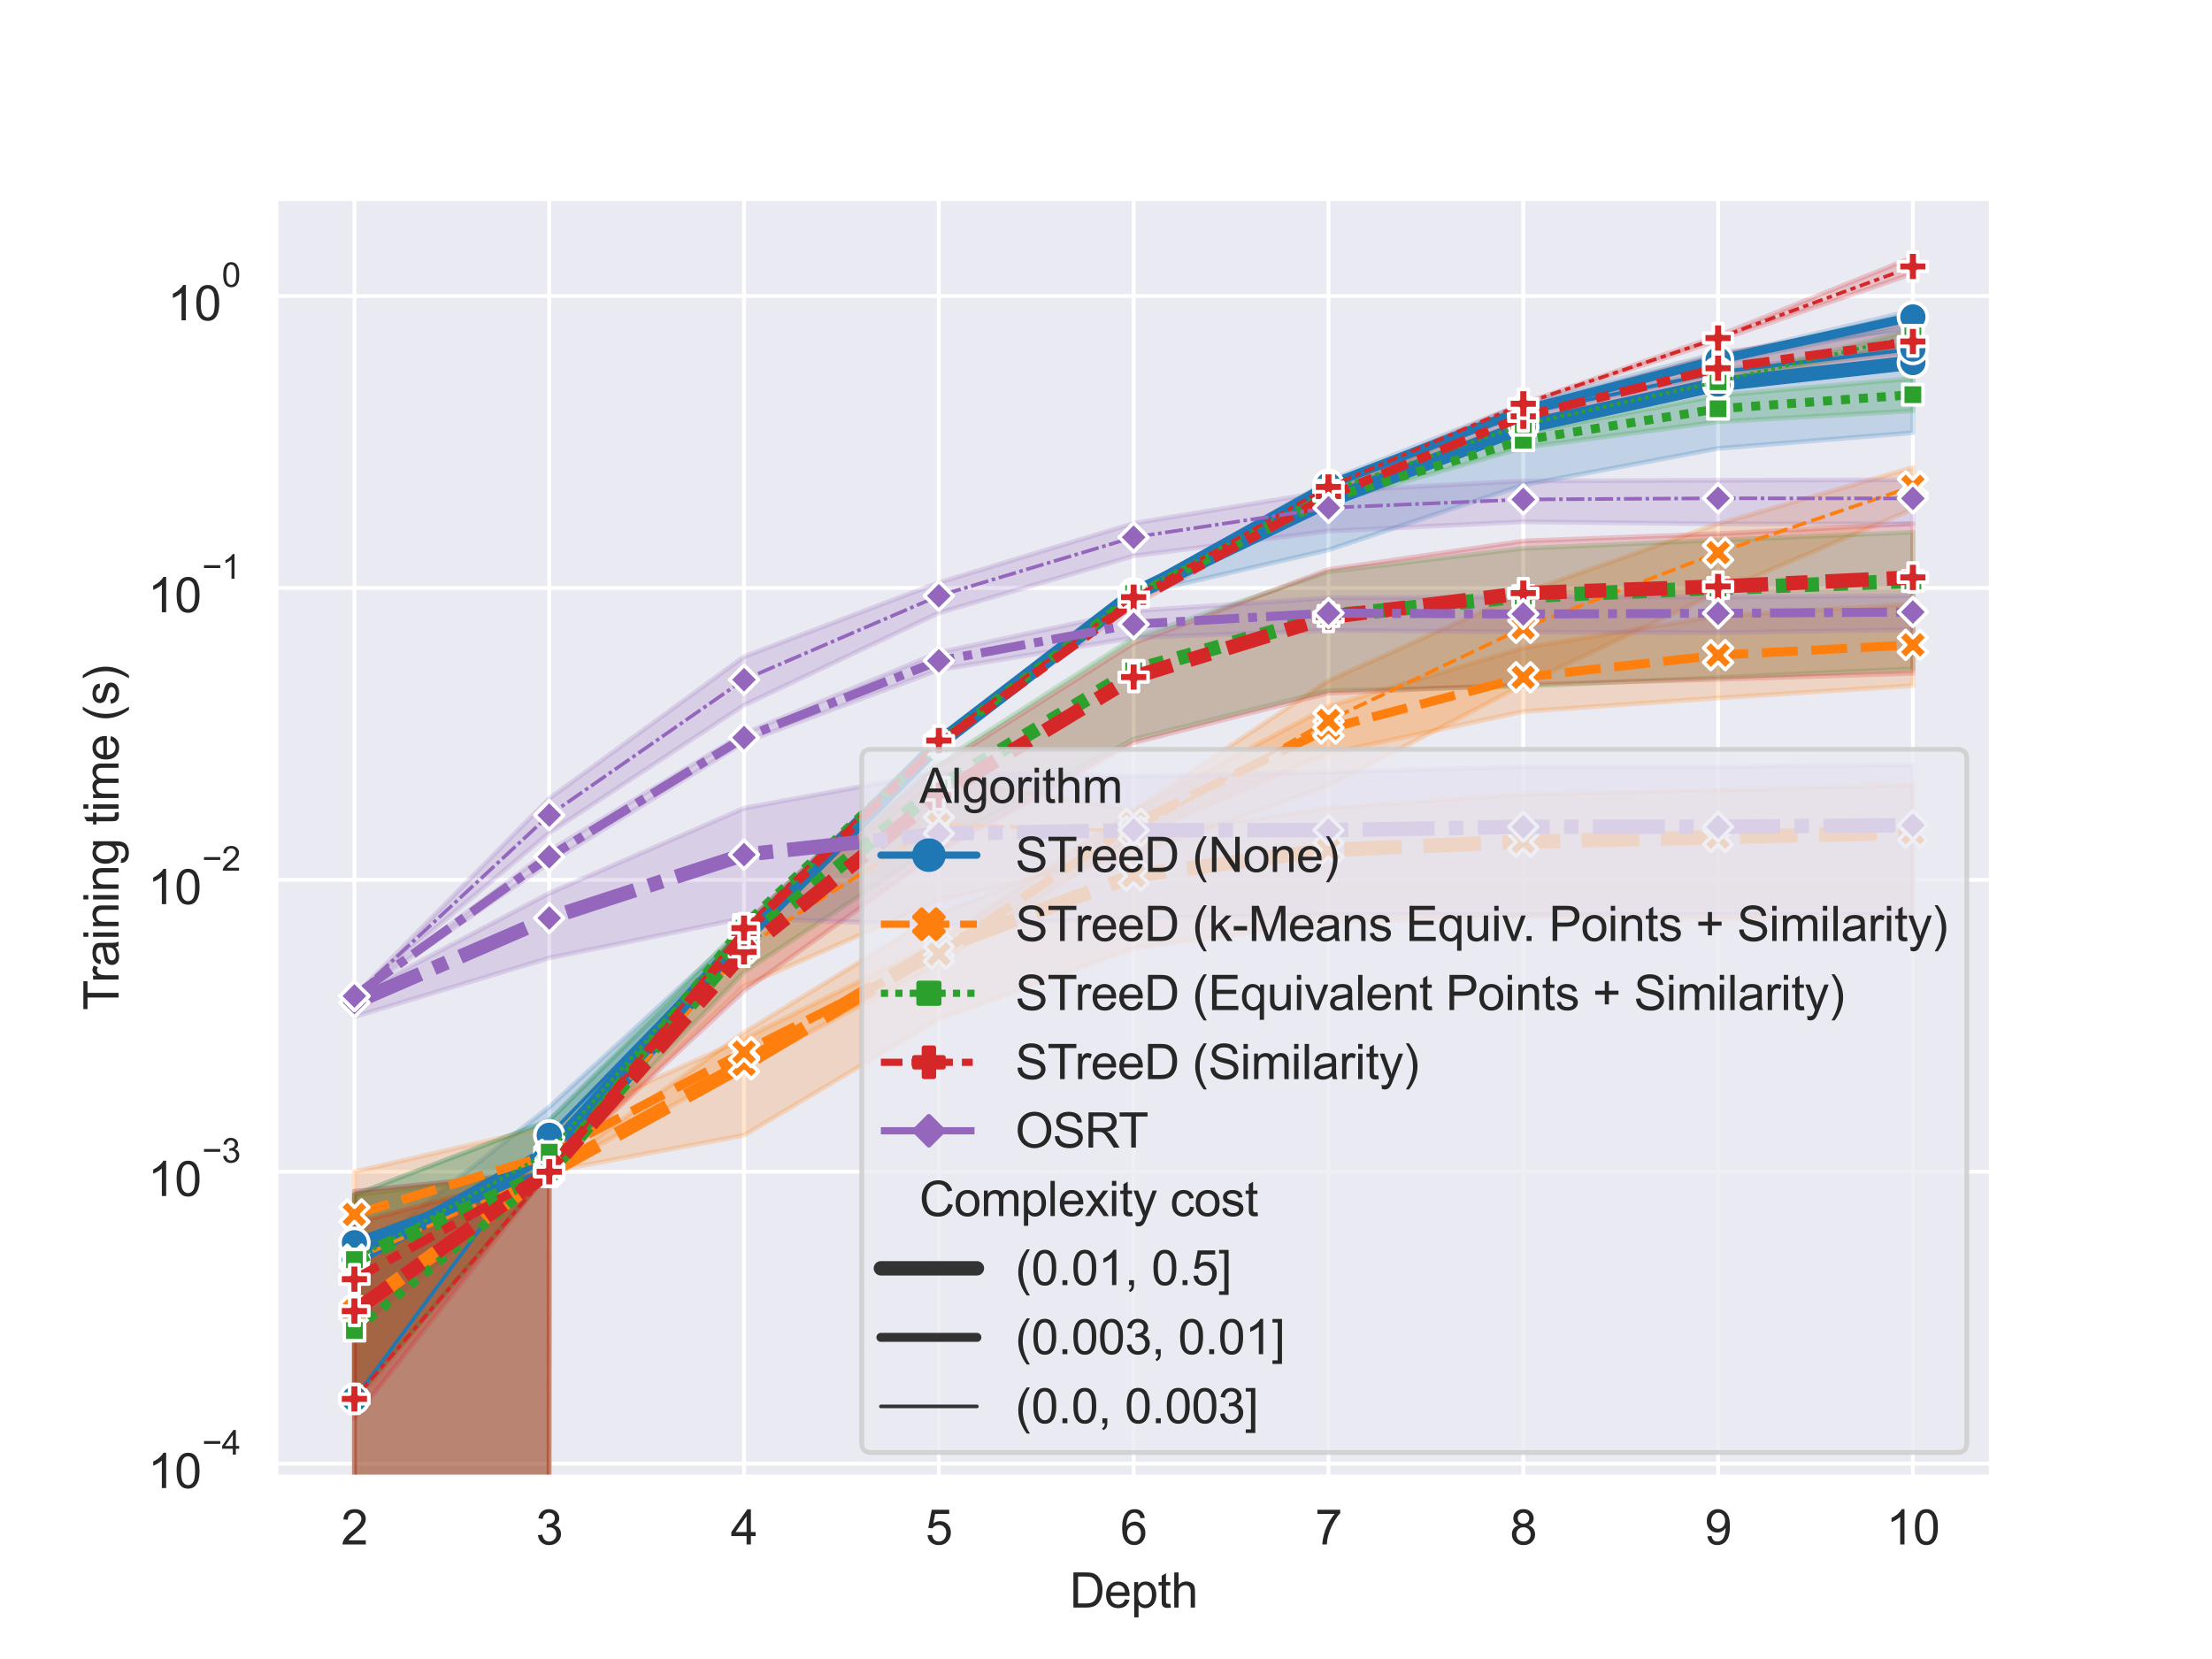 <?xml version="1.0" encoding="utf-8" standalone="no"?>
<!DOCTYPE svg PUBLIC "-//W3C//DTD SVG 1.1//EN"
  "http://www.w3.org/Graphics/SVG/1.1/DTD/svg11.dtd">
<svg xmlns:xlink="http://www.w3.org/1999/xlink" width="460.8pt" height="345.6pt" viewBox="0 0 460.8 345.6" xmlns="http://www.w3.org/2000/svg" version="1.1">
 <defs>
  <style type="text/css">*{stroke-linejoin: round; stroke-linecap: butt}</style>
 </defs>
 <g id="figure_1">
  <g id="patch_1">
   <path d="M 0 345.6 
L 460.8 345.6 
L 460.8 0 
L 0 0 
z
" style="fill: #ffffff"/>
  </g>
  <g id="axes_1">
   <g id="patch_2">
    <path d="M 57.6 307.584 
L 414.72 307.584 
L 414.72 41.472 
L 57.6 41.472 
z
" style="fill: #eaeaf2"/>
   </g>
   <g id="matplotlib.axis_1">
    <g id="xtick_1">
     <g id="line2d_1">
      <path d="M 73.833 307.584 
L 73.833 41.472 
" clip-path="url(#p1c5eb87634)" style="fill: none; stroke: #ffffff; stroke-width: 0.8; stroke-linecap: round"/>
     </g>
     <g id="text_1">
      <!-- 2 -->
      <g style="fill: #262626" transform="translate(71.052 321.742) scale(0.1 -0.1)">
       <defs>
        <path id="ArialMT-32" d="M 3222 541 
L 3222 0 
L 194 0 
Q 188 203 259 391 
Q 375 700 629 1000 
Q 884 1300 1366 1694 
Q 2113 2306 2375 2664 
Q 2638 3022 2638 3341 
Q 2638 3675 2398 3904 
Q 2159 4134 1775 4134 
Q 1369 4134 1125 3890 
Q 881 3647 878 3216 
L 300 3275 
Q 359 3922 746 4261 
Q 1134 4600 1788 4600 
Q 2447 4600 2831 4234 
Q 3216 3869 3216 3328 
Q 3216 3053 3103 2787 
Q 2991 2522 2730 2228 
Q 2469 1934 1863 1422 
Q 1356 997 1212 845 
Q 1069 694 975 541 
L 3222 541 
z
" transform="scale(0.016)"/>
       </defs>
       <use xlink:href="#ArialMT-32"/>
      </g>
     </g>
    </g>
    <g id="xtick_2">
     <g id="line2d_2">
      <path d="M 114.415 307.584 
L 114.415 41.472 
" clip-path="url(#p1c5eb87634)" style="fill: none; stroke: #ffffff; stroke-width: 0.8; stroke-linecap: round"/>
     </g>
     <g id="text_2">
      <!-- 3 -->
      <g style="fill: #262626" transform="translate(111.634 321.742) scale(0.1 -0.1)">
       <defs>
        <path id="ArialMT-33" d="M 269 1209 
L 831 1284 
Q 928 806 1161 595 
Q 1394 384 1728 384 
Q 2125 384 2398 659 
Q 2672 934 2672 1341 
Q 2672 1728 2419 1979 
Q 2166 2231 1775 2231 
Q 1616 2231 1378 2169 
L 1441 2663 
Q 1497 2656 1531 2656 
Q 1891 2656 2178 2843 
Q 2466 3031 2466 3422 
Q 2466 3731 2256 3934 
Q 2047 4138 1716 4138 
Q 1388 4138 1169 3931 
Q 950 3725 888 3313 
L 325 3413 
Q 428 3978 793 4289 
Q 1159 4600 1703 4600 
Q 2078 4600 2393 4439 
Q 2709 4278 2876 4000 
Q 3044 3722 3044 3409 
Q 3044 3113 2884 2869 
Q 2725 2625 2413 2481 
Q 2819 2388 3044 2092 
Q 3269 1797 3269 1353 
Q 3269 753 2831 336 
Q 2394 -81 1725 -81 
Q 1122 -81 723 278 
Q 325 638 269 1209 
z
" transform="scale(0.016)"/>
       </defs>
       <use xlink:href="#ArialMT-33"/>
      </g>
     </g>
    </g>
    <g id="xtick_3">
     <g id="line2d_3">
      <path d="M 154.996 307.584 
L 154.996 41.472 
" clip-path="url(#p1c5eb87634)" style="fill: none; stroke: #ffffff; stroke-width: 0.8; stroke-linecap: round"/>
     </g>
     <g id="text_3">
      <!-- 4 -->
      <g style="fill: #262626" transform="translate(152.216 321.742) scale(0.1 -0.1)">
       <defs>
        <path id="ArialMT-34" d="M 2069 0 
L 2069 1097 
L 81 1097 
L 81 1613 
L 2172 4581 
L 2631 4581 
L 2631 1613 
L 3250 1613 
L 3250 1097 
L 2631 1097 
L 2631 0 
L 2069 0 
z
M 2069 1613 
L 2069 3678 
L 634 1613 
L 2069 1613 
z
" transform="scale(0.016)"/>
       </defs>
       <use xlink:href="#ArialMT-34"/>
      </g>
     </g>
    </g>
    <g id="xtick_4">
     <g id="line2d_4">
      <path d="M 195.578 307.584 
L 195.578 41.472 
" clip-path="url(#p1c5eb87634)" style="fill: none; stroke: #ffffff; stroke-width: 0.8; stroke-linecap: round"/>
     </g>
     <g id="text_4">
      <!-- 5 -->
      <g style="fill: #262626" transform="translate(192.798 321.742) scale(0.1 -0.1)">
       <defs>
        <path id="ArialMT-35" d="M 266 1200 
L 856 1250 
Q 922 819 1161 601 
Q 1400 384 1738 384 
Q 2144 384 2425 690 
Q 2706 997 2706 1503 
Q 2706 1984 2436 2262 
Q 2166 2541 1728 2541 
Q 1456 2541 1237 2417 
Q 1019 2294 894 2097 
L 366 2166 
L 809 4519 
L 3088 4519 
L 3088 3981 
L 1259 3981 
L 1013 2750 
Q 1425 3038 1878 3038 
Q 2478 3038 2890 2622 
Q 3303 2206 3303 1553 
Q 3303 931 2941 478 
Q 2500 -78 1738 -78 
Q 1113 -78 717 272 
Q 322 622 266 1200 
z
" transform="scale(0.016)"/>
       </defs>
       <use xlink:href="#ArialMT-35"/>
      </g>
     </g>
    </g>
    <g id="xtick_5">
     <g id="line2d_5">
      <path d="M 236.16 307.584 
L 236.16 41.472 
" clip-path="url(#p1c5eb87634)" style="fill: none; stroke: #ffffff; stroke-width: 0.8; stroke-linecap: round"/>
     </g>
     <g id="text_5">
      <!-- 6 -->
      <g style="fill: #262626" transform="translate(233.38 321.742) scale(0.1 -0.1)">
       <defs>
        <path id="ArialMT-36" d="M 3184 3459 
L 2625 3416 
Q 2550 3747 2413 3897 
Q 2184 4138 1850 4138 
Q 1581 4138 1378 3988 
Q 1113 3794 959 3422 
Q 806 3050 800 2363 
Q 1003 2672 1297 2822 
Q 1591 2972 1913 2972 
Q 2475 2972 2870 2558 
Q 3266 2144 3266 1488 
Q 3266 1056 3080 686 
Q 2894 316 2569 119 
Q 2244 -78 1831 -78 
Q 1128 -78 684 439 
Q 241 956 241 2144 
Q 241 3472 731 4075 
Q 1159 4600 1884 4600 
Q 2425 4600 2770 4297 
Q 3116 3994 3184 3459 
z
M 888 1484 
Q 888 1194 1011 928 
Q 1134 663 1356 523 
Q 1578 384 1822 384 
Q 2178 384 2434 671 
Q 2691 959 2691 1453 
Q 2691 1928 2437 2201 
Q 2184 2475 1800 2475 
Q 1419 2475 1153 2201 
Q 888 1928 888 1484 
z
" transform="scale(0.016)"/>
       </defs>
       <use xlink:href="#ArialMT-36"/>
      </g>
     </g>
    </g>
    <g id="xtick_6">
     <g id="line2d_6">
      <path d="M 276.742 307.584 
L 276.742 41.472 
" clip-path="url(#p1c5eb87634)" style="fill: none; stroke: #ffffff; stroke-width: 0.8; stroke-linecap: round"/>
     </g>
     <g id="text_6">
      <!-- 7 -->
      <g style="fill: #262626" transform="translate(273.961 321.742) scale(0.1 -0.1)">
       <defs>
        <path id="ArialMT-37" d="M 303 3981 
L 303 4522 
L 3269 4522 
L 3269 4084 
Q 2831 3619 2401 2847 
Q 1972 2075 1738 1259 
Q 1569 684 1522 0 
L 944 0 
Q 953 541 1156 1306 
Q 1359 2072 1739 2783 
Q 2119 3494 2547 3981 
L 303 3981 
z
" transform="scale(0.016)"/>
       </defs>
       <use xlink:href="#ArialMT-37"/>
      </g>
     </g>
    </g>
    <g id="xtick_7">
     <g id="line2d_7">
      <path d="M 317.324 307.584 
L 317.324 41.472 
" clip-path="url(#p1c5eb87634)" style="fill: none; stroke: #ffffff; stroke-width: 0.8; stroke-linecap: round"/>
     </g>
     <g id="text_7">
      <!-- 8 -->
      <g style="fill: #262626" transform="translate(314.543 321.742) scale(0.1 -0.1)">
       <defs>
        <path id="ArialMT-38" d="M 1131 2484 
Q 781 2613 612 2850 
Q 444 3088 444 3419 
Q 444 3919 803 4259 
Q 1163 4600 1759 4600 
Q 2359 4600 2725 4251 
Q 3091 3903 3091 3403 
Q 3091 3084 2923 2848 
Q 2756 2613 2416 2484 
Q 2838 2347 3058 2040 
Q 3278 1734 3278 1309 
Q 3278 722 2862 322 
Q 2447 -78 1769 -78 
Q 1091 -78 675 323 
Q 259 725 259 1325 
Q 259 1772 486 2073 
Q 713 2375 1131 2484 
z
M 1019 3438 
Q 1019 3113 1228 2906 
Q 1438 2700 1772 2700 
Q 2097 2700 2305 2904 
Q 2513 3109 2513 3406 
Q 2513 3716 2298 3927 
Q 2084 4138 1766 4138 
Q 1444 4138 1231 3931 
Q 1019 3725 1019 3438 
z
M 838 1322 
Q 838 1081 952 856 
Q 1066 631 1291 507 
Q 1516 384 1775 384 
Q 2178 384 2440 643 
Q 2703 903 2703 1303 
Q 2703 1709 2433 1975 
Q 2163 2241 1756 2241 
Q 1359 2241 1098 1978 
Q 838 1716 838 1322 
z
" transform="scale(0.016)"/>
       </defs>
       <use xlink:href="#ArialMT-38"/>
      </g>
     </g>
    </g>
    <g id="xtick_8">
     <g id="line2d_8">
      <path d="M 357.905 307.584 
L 357.905 41.472 
" clip-path="url(#p1c5eb87634)" style="fill: none; stroke: #ffffff; stroke-width: 0.8; stroke-linecap: round"/>
     </g>
     <g id="text_8">
      <!-- 9 -->
      <g style="fill: #262626" transform="translate(355.125 321.742) scale(0.1 -0.1)">
       <defs>
        <path id="ArialMT-39" d="M 350 1059 
L 891 1109 
Q 959 728 1153 556 
Q 1347 384 1650 384 
Q 1909 384 2104 503 
Q 2300 622 2425 820 
Q 2550 1019 2634 1356 
Q 2719 1694 2719 2044 
Q 2719 2081 2716 2156 
Q 2547 1888 2255 1720 
Q 1963 1553 1622 1553 
Q 1053 1553 659 1965 
Q 266 2378 266 3053 
Q 266 3750 677 4175 
Q 1088 4600 1706 4600 
Q 2153 4600 2523 4359 
Q 2894 4119 3086 3673 
Q 3278 3228 3278 2384 
Q 3278 1506 3087 986 
Q 2897 466 2520 194 
Q 2144 -78 1638 -78 
Q 1100 -78 759 220 
Q 419 519 350 1059 
z
M 2653 3081 
Q 2653 3566 2395 3850 
Q 2138 4134 1775 4134 
Q 1400 4134 1122 3828 
Q 844 3522 844 3034 
Q 844 2597 1108 2323 
Q 1372 2050 1759 2050 
Q 2150 2050 2401 2323 
Q 2653 2597 2653 3081 
z
" transform="scale(0.016)"/>
       </defs>
       <use xlink:href="#ArialMT-39"/>
      </g>
     </g>
    </g>
    <g id="xtick_9">
     <g id="line2d_9">
      <path d="M 398.487 307.584 
L 398.487 41.472 
" clip-path="url(#p1c5eb87634)" style="fill: none; stroke: #ffffff; stroke-width: 0.8; stroke-linecap: round"/>
     </g>
     <g id="text_9">
      <!-- 10 -->
      <g style="fill: #262626" transform="translate(392.926 321.742) scale(0.1 -0.1)">
       <defs>
        <path id="ArialMT-31" d="M 2384 0 
L 1822 0 
L 1822 3584 
Q 1619 3391 1289 3197 
Q 959 3003 697 2906 
L 697 3450 
Q 1169 3672 1522 3987 
Q 1875 4303 2022 4600 
L 2384 4600 
L 2384 0 
z
" transform="scale(0.016)"/>
        <path id="ArialMT-30" d="M 266 2259 
Q 266 3072 433 3567 
Q 600 4063 929 4331 
Q 1259 4600 1759 4600 
Q 2128 4600 2406 4451 
Q 2684 4303 2865 4023 
Q 3047 3744 3150 3342 
Q 3253 2941 3253 2259 
Q 3253 1453 3087 958 
Q 2922 463 2592 192 
Q 2263 -78 1759 -78 
Q 1097 -78 719 397 
Q 266 969 266 2259 
z
M 844 2259 
Q 844 1131 1108 757 
Q 1372 384 1759 384 
Q 2147 384 2411 759 
Q 2675 1134 2675 2259 
Q 2675 3391 2411 3762 
Q 2147 4134 1753 4134 
Q 1366 4134 1134 3806 
Q 844 3388 844 2259 
z
" transform="scale(0.016)"/>
       </defs>
       <use xlink:href="#ArialMT-31"/>
       <use xlink:href="#ArialMT-30" x="55.615"/>
      </g>
     </g>
    </g>
    <g id="text_10">
     <!-- Depth -->
     <g style="fill: #262626" transform="translate(222.819 334.887) scale(0.1 -0.1)">
      <defs>
       <path id="ArialMT-44" d="M 494 0 
L 494 4581 
L 2072 4581 
Q 2606 4581 2888 4516 
Q 3281 4425 3559 4188 
Q 3922 3881 4101 3404 
Q 4281 2928 4281 2316 
Q 4281 1794 4159 1391 
Q 4038 988 3847 723 
Q 3656 459 3429 307 
Q 3203 156 2883 78 
Q 2563 0 2147 0 
L 494 0 
z
M 1100 541 
L 2078 541 
Q 2531 541 2789 625 
Q 3047 709 3200 863 
Q 3416 1078 3536 1442 
Q 3656 1806 3656 2325 
Q 3656 3044 3420 3430 
Q 3184 3816 2847 3947 
Q 2603 4041 2063 4041 
L 1100 4041 
L 1100 541 
z
" transform="scale(0.016)"/>
       <path id="ArialMT-65" d="M 2694 1069 
L 3275 997 
Q 3138 488 2766 206 
Q 2394 -75 1816 -75 
Q 1088 -75 661 373 
Q 234 822 234 1631 
Q 234 2469 665 2931 
Q 1097 3394 1784 3394 
Q 2450 3394 2872 2941 
Q 3294 2488 3294 1666 
Q 3294 1616 3291 1516 
L 816 1516 
Q 847 969 1125 678 
Q 1403 388 1819 388 
Q 2128 388 2347 550 
Q 2566 713 2694 1069 
z
M 847 1978 
L 2700 1978 
Q 2663 2397 2488 2606 
Q 2219 2931 1791 2931 
Q 1403 2931 1139 2672 
Q 875 2413 847 1978 
z
" transform="scale(0.016)"/>
       <path id="ArialMT-70" d="M 422 -1272 
L 422 3319 
L 934 3319 
L 934 2888 
Q 1116 3141 1344 3267 
Q 1572 3394 1897 3394 
Q 2322 3394 2647 3175 
Q 2972 2956 3137 2557 
Q 3303 2159 3303 1684 
Q 3303 1175 3120 767 
Q 2938 359 2589 142 
Q 2241 -75 1856 -75 
Q 1575 -75 1351 44 
Q 1128 163 984 344 
L 984 -1272 
L 422 -1272 
z
M 931 1641 
Q 931 1000 1190 694 
Q 1450 388 1819 388 
Q 2194 388 2461 705 
Q 2728 1022 2728 1688 
Q 2728 2322 2467 2637 
Q 2206 2953 1844 2953 
Q 1484 2953 1207 2617 
Q 931 2281 931 1641 
z
" transform="scale(0.016)"/>
       <path id="ArialMT-74" d="M 1650 503 
L 1731 6 
Q 1494 -44 1306 -44 
Q 1000 -44 831 53 
Q 663 150 594 308 
Q 525 466 525 972 
L 525 2881 
L 113 2881 
L 113 3319 
L 525 3319 
L 525 4141 
L 1084 4478 
L 1084 3319 
L 1650 3319 
L 1650 2881 
L 1084 2881 
L 1084 941 
Q 1084 700 1114 631 
Q 1144 563 1211 522 
Q 1278 481 1403 481 
Q 1497 481 1650 503 
z
" transform="scale(0.016)"/>
       <path id="ArialMT-68" d="M 422 0 
L 422 4581 
L 984 4581 
L 984 2938 
Q 1378 3394 1978 3394 
Q 2347 3394 2619 3248 
Q 2891 3103 3008 2847 
Q 3125 2591 3125 2103 
L 3125 0 
L 2563 0 
L 2563 2103 
Q 2563 2525 2380 2717 
Q 2197 2909 1863 2909 
Q 1613 2909 1392 2779 
Q 1172 2650 1078 2428 
Q 984 2206 984 1816 
L 984 0 
L 422 0 
z
" transform="scale(0.016)"/>
      </defs>
      <use xlink:href="#ArialMT-44"/>
      <use xlink:href="#ArialMT-65" x="72.217"/>
      <use xlink:href="#ArialMT-70" x="127.832"/>
      <use xlink:href="#ArialMT-74" x="183.447"/>
      <use xlink:href="#ArialMT-68" x="211.23"/>
     </g>
    </g>
   </g>
   <g id="matplotlib.axis_2">
    <g id="ytick_1">
     <g id="line2d_10">
      <path d="M 57.6 304.907 
L 414.72 304.907 
" clip-path="url(#p1c5eb87634)" style="fill: none; stroke: #ffffff; stroke-width: 0.8; stroke-linecap: round"/>
     </g>
     <g id="text_11">
      <!-- $\mathdefault{10^{-4}}$ -->
      <g style="fill: #262626" transform="translate(30.8 310.014) scale(0.1 -0.1)">
       <defs>
        <path id="ArialMT-2212" d="M 3381 1997 
L 356 1997 
L 356 2522 
L 3381 2522 
L 3381 1997 
z
" transform="scale(0.016)"/>
       </defs>
       <use xlink:href="#ArialMT-31" transform="translate(0 0.202)"/>
       <use xlink:href="#ArialMT-30" transform="translate(55.615 0.202)"/>
       <use xlink:href="#ArialMT-2212" transform="translate(112.973 69.895) scale(0.7)"/>
       <use xlink:href="#ArialMT-34" transform="translate(153.852 69.895) scale(0.7)"/>
      </g>
     </g>
    </g>
    <g id="ytick_2">
     <g id="line2d_11">
      <path d="M 57.6 244.099 
L 414.72 244.099 
" clip-path="url(#p1c5eb87634)" style="fill: none; stroke: #ffffff; stroke-width: 0.8; stroke-linecap: round"/>
     </g>
     <g id="text_12">
      <!-- $\mathdefault{10^{-3}}$ -->
      <g style="fill: #262626" transform="translate(30.8 249.255) scale(0.1 -0.1)">
       <use xlink:href="#ArialMT-31" transform="translate(0 0.994)"/>
       <use xlink:href="#ArialMT-30" transform="translate(55.615 0.994)"/>
       <use xlink:href="#ArialMT-2212" transform="translate(112.973 70.688) scale(0.7)"/>
       <use xlink:href="#ArialMT-33" transform="translate(153.852 70.688) scale(0.7)"/>
      </g>
     </g>
    </g>
    <g id="ytick_3">
     <g id="line2d_12">
      <path d="M 57.6 183.29 
L 414.72 183.29 
" clip-path="url(#p1c5eb87634)" style="fill: none; stroke: #ffffff; stroke-width: 0.8; stroke-linecap: round"/>
     </g>
     <g id="text_13">
      <!-- $\mathdefault{10^{-2}}$ -->
      <g style="fill: #262626" transform="translate(30.8 188.446) scale(0.1 -0.1)">
       <use xlink:href="#ArialMT-31" transform="translate(0 0.994)"/>
       <use xlink:href="#ArialMT-30" transform="translate(55.615 0.994)"/>
       <use xlink:href="#ArialMT-2212" transform="translate(112.973 70.688) scale(0.7)"/>
       <use xlink:href="#ArialMT-32" transform="translate(153.852 70.688) scale(0.7)"/>
      </g>
     </g>
    </g>
    <g id="ytick_4">
     <g id="line2d_13">
      <path d="M 57.6 122.481 
L 414.72 122.481 
" clip-path="url(#p1c5eb87634)" style="fill: none; stroke: #ffffff; stroke-width: 0.8; stroke-linecap: round"/>
     </g>
     <g id="text_14">
      <!-- $\mathdefault{10^{-1}}$ -->
      <g style="fill: #262626" transform="translate(30.8 127.637) scale(0.1 -0.1)">
       <use xlink:href="#ArialMT-31" transform="translate(0 0.994)"/>
       <use xlink:href="#ArialMT-30" transform="translate(55.615 0.994)"/>
       <use xlink:href="#ArialMT-2212" transform="translate(112.973 70.688) scale(0.7)"/>
       <use xlink:href="#ArialMT-31" transform="translate(153.852 70.688) scale(0.7)"/>
      </g>
     </g>
    </g>
    <g id="ytick_5">
     <g id="line2d_14">
      <path d="M 57.6 61.672 
L 414.72 61.672 
" clip-path="url(#p1c5eb87634)" style="fill: none; stroke: #ffffff; stroke-width: 0.8; stroke-linecap: round"/>
     </g>
     <g id="text_15">
      <!-- $\mathdefault{10^{0}}$ -->
      <g style="fill: #262626" transform="translate(34.9 66.828) scale(0.1 -0.1)">
       <use xlink:href="#ArialMT-31" transform="translate(0 0.994)"/>
       <use xlink:href="#ArialMT-30" transform="translate(55.615 0.994)"/>
       <use xlink:href="#ArialMT-30" transform="translate(112.973 70.688) scale(0.7)"/>
      </g>
     </g>
    </g>
    <g id="ytick_6"/>
    <g id="ytick_7"/>
    <g id="ytick_8"/>
    <g id="ytick_9"/>
    <g id="ytick_10"/>
    <g id="ytick_11"/>
    <g id="ytick_12"/>
    <g id="ytick_13"/>
    <g id="ytick_14"/>
    <g id="ytick_15"/>
    <g id="ytick_16"/>
    <g id="ytick_17"/>
    <g id="ytick_18"/>
    <g id="ytick_19"/>
    <g id="ytick_20"/>
    <g id="ytick_21"/>
    <g id="ytick_22"/>
    <g id="ytick_23"/>
    <g id="ytick_24"/>
    <g id="ytick_25"/>
    <g id="ytick_26"/>
    <g id="ytick_27"/>
    <g id="ytick_28"/>
    <g id="ytick_29"/>
    <g id="ytick_30"/>
    <g id="ytick_31"/>
    <g id="ytick_32"/>
    <g id="ytick_33"/>
    <g id="ytick_34"/>
    <g id="ytick_35"/>
    <g id="ytick_36"/>
    <g id="ytick_37"/>
    <g id="ytick_38"/>
    <g id="text_16">
     <!-- Training time (s) -->
     <g style="fill: #262626" transform="translate(24.695 210.456) rotate(-90) scale(0.1 -0.1)">
      <defs>
       <path id="ArialMT-54" d="M 1659 0 
L 1659 4041 
L 150 4041 
L 150 4581 
L 3781 4581 
L 3781 4041 
L 2266 4041 
L 2266 0 
L 1659 0 
z
" transform="scale(0.016)"/>
       <path id="ArialMT-72" d="M 416 0 
L 416 3319 
L 922 3319 
L 922 2816 
Q 1116 3169 1280 3281 
Q 1444 3394 1641 3394 
Q 1925 3394 2219 3213 
L 2025 2691 
Q 1819 2813 1613 2813 
Q 1428 2813 1281 2702 
Q 1134 2591 1072 2394 
Q 978 2094 978 1738 
L 978 0 
L 416 0 
z
" transform="scale(0.016)"/>
       <path id="ArialMT-61" d="M 2588 409 
Q 2275 144 1986 34 
Q 1697 -75 1366 -75 
Q 819 -75 525 192 
Q 231 459 231 875 
Q 231 1119 342 1320 
Q 453 1522 633 1644 
Q 813 1766 1038 1828 
Q 1203 1872 1538 1913 
Q 2219 1994 2541 2106 
Q 2544 2222 2544 2253 
Q 2544 2597 2384 2738 
Q 2169 2928 1744 2928 
Q 1347 2928 1158 2789 
Q 969 2650 878 2297 
L 328 2372 
Q 403 2725 575 2942 
Q 747 3159 1072 3276 
Q 1397 3394 1825 3394 
Q 2250 3394 2515 3294 
Q 2781 3194 2906 3042 
Q 3031 2891 3081 2659 
Q 3109 2516 3109 2141 
L 3109 1391 
Q 3109 606 3145 398 
Q 3181 191 3288 0 
L 2700 0 
Q 2613 175 2588 409 
z
M 2541 1666 
Q 2234 1541 1622 1453 
Q 1275 1403 1131 1340 
Q 988 1278 909 1158 
Q 831 1038 831 891 
Q 831 666 1001 516 
Q 1172 366 1500 366 
Q 1825 366 2078 508 
Q 2331 650 2450 897 
Q 2541 1088 2541 1459 
L 2541 1666 
z
" transform="scale(0.016)"/>
       <path id="ArialMT-69" d="M 425 3934 
L 425 4581 
L 988 4581 
L 988 3934 
L 425 3934 
z
M 425 0 
L 425 3319 
L 988 3319 
L 988 0 
L 425 0 
z
" transform="scale(0.016)"/>
       <path id="ArialMT-6e" d="M 422 0 
L 422 3319 
L 928 3319 
L 928 2847 
Q 1294 3394 1984 3394 
Q 2284 3394 2536 3286 
Q 2788 3178 2913 3003 
Q 3038 2828 3088 2588 
Q 3119 2431 3119 2041 
L 3119 0 
L 2556 0 
L 2556 2019 
Q 2556 2363 2490 2533 
Q 2425 2703 2258 2804 
Q 2091 2906 1866 2906 
Q 1506 2906 1245 2678 
Q 984 2450 984 1813 
L 984 0 
L 422 0 
z
" transform="scale(0.016)"/>
       <path id="ArialMT-67" d="M 319 -275 
L 866 -356 
Q 900 -609 1056 -725 
Q 1266 -881 1628 -881 
Q 2019 -881 2231 -725 
Q 2444 -569 2519 -288 
Q 2563 -116 2559 434 
Q 2191 0 1641 0 
Q 956 0 581 494 
Q 206 988 206 1678 
Q 206 2153 378 2554 
Q 550 2956 876 3175 
Q 1203 3394 1644 3394 
Q 2231 3394 2613 2919 
L 2613 3319 
L 3131 3319 
L 3131 450 
Q 3131 -325 2973 -648 
Q 2816 -972 2473 -1159 
Q 2131 -1347 1631 -1347 
Q 1038 -1347 672 -1080 
Q 306 -813 319 -275 
z
M 784 1719 
Q 784 1066 1043 766 
Q 1303 466 1694 466 
Q 2081 466 2343 764 
Q 2606 1063 2606 1700 
Q 2606 2309 2336 2618 
Q 2066 2928 1684 2928 
Q 1309 2928 1046 2623 
Q 784 2319 784 1719 
z
" transform="scale(0.016)"/>
       <path id="ArialMT-20" transform="scale(0.016)"/>
       <path id="ArialMT-6d" d="M 422 0 
L 422 3319 
L 925 3319 
L 925 2853 
Q 1081 3097 1340 3245 
Q 1600 3394 1931 3394 
Q 2300 3394 2536 3241 
Q 2772 3088 2869 2813 
Q 3263 3394 3894 3394 
Q 4388 3394 4653 3120 
Q 4919 2847 4919 2278 
L 4919 0 
L 4359 0 
L 4359 2091 
Q 4359 2428 4304 2576 
Q 4250 2725 4106 2815 
Q 3963 2906 3769 2906 
Q 3419 2906 3187 2673 
Q 2956 2441 2956 1928 
L 2956 0 
L 2394 0 
L 2394 2156 
Q 2394 2531 2256 2718 
Q 2119 2906 1806 2906 
Q 1569 2906 1367 2781 
Q 1166 2656 1075 2415 
Q 984 2175 984 1722 
L 984 0 
L 422 0 
z
" transform="scale(0.016)"/>
       <path id="ArialMT-28" d="M 1497 -1347 
Q 1031 -759 709 28 
Q 388 816 388 1659 
Q 388 2403 628 3084 
Q 909 3875 1497 4659 
L 1900 4659 
Q 1522 4009 1400 3731 
Q 1209 3300 1100 2831 
Q 966 2247 966 1656 
Q 966 153 1900 -1347 
L 1497 -1347 
z
" transform="scale(0.016)"/>
       <path id="ArialMT-73" d="M 197 991 
L 753 1078 
Q 800 744 1014 566 
Q 1228 388 1613 388 
Q 2000 388 2187 545 
Q 2375 703 2375 916 
Q 2375 1106 2209 1216 
Q 2094 1291 1634 1406 
Q 1016 1563 777 1677 
Q 538 1791 414 1992 
Q 291 2194 291 2438 
Q 291 2659 392 2848 
Q 494 3038 669 3163 
Q 800 3259 1026 3326 
Q 1253 3394 1513 3394 
Q 1903 3394 2198 3281 
Q 2494 3169 2634 2976 
Q 2775 2784 2828 2463 
L 2278 2388 
Q 2241 2644 2061 2787 
Q 1881 2931 1553 2931 
Q 1166 2931 1000 2803 
Q 834 2675 834 2503 
Q 834 2394 903 2306 
Q 972 2216 1119 2156 
Q 1203 2125 1616 2013 
Q 2213 1853 2448 1751 
Q 2684 1650 2818 1456 
Q 2953 1263 2953 975 
Q 2953 694 2789 445 
Q 2625 197 2315 61 
Q 2006 -75 1616 -75 
Q 969 -75 630 194 
Q 291 463 197 991 
z
" transform="scale(0.016)"/>
       <path id="ArialMT-29" d="M 791 -1347 
L 388 -1347 
Q 1322 153 1322 1656 
Q 1322 2244 1188 2822 
Q 1081 3291 891 3722 
Q 769 4003 388 4659 
L 791 4659 
Q 1378 3875 1659 3084 
Q 1900 2403 1900 1659 
Q 1900 816 1576 28 
Q 1253 -759 791 -1347 
z
" transform="scale(0.016)"/>
      </defs>
      <use xlink:href="#ArialMT-54"/>
      <use xlink:href="#ArialMT-72" x="57.334"/>
      <use xlink:href="#ArialMT-61" x="90.635"/>
      <use xlink:href="#ArialMT-69" x="146.25"/>
      <use xlink:href="#ArialMT-6e" x="168.467"/>
      <use xlink:href="#ArialMT-69" x="224.082"/>
      <use xlink:href="#ArialMT-6e" x="246.299"/>
      <use xlink:href="#ArialMT-67" x="301.914"/>
      <use xlink:href="#ArialMT-20" x="357.529"/>
      <use xlink:href="#ArialMT-74" x="385.312"/>
      <use xlink:href="#ArialMT-69" x="413.096"/>
      <use xlink:href="#ArialMT-6d" x="435.312"/>
      <use xlink:href="#ArialMT-65" x="518.613"/>
      <use xlink:href="#ArialMT-20" x="574.229"/>
      <use xlink:href="#ArialMT-28" x="602.012"/>
      <use xlink:href="#ArialMT-73" x="635.312"/>
      <use xlink:href="#ArialMT-29" x="685.312"/>
     </g>
    </g>
   </g>
   <g id="PolyCollection_1">
    <defs>
     <path id="m9773359398" d="M 73.833 -96.686 
L 73.833 -54.183 
L 114.415 -101.501 
L 154.996 -148.82 
L 195.578 -190.428 
L 236.16 -221.672 
L 276.742 -231.044 
L 317.324 -244.574 
L 357.905 -252.191 
L 398.487 -255.464 
L 398.487 -277.255 
L 398.487 -277.255 
L 357.905 -272.059 
L 317.324 -261.527 
L 276.742 -245.439 
L 236.16 -221.995 
L 195.578 -191.028 
L 154.996 -151.602 
L 114.415 -112.209 
L 73.833 -96.686 
z
" style="stroke: #1f77b4; stroke-opacity: 0.2"/>
    </defs>
    <g clip-path="url(#p1c5eb87634)">
     <use xlink:href="#m9773359398" x="0" y="345.6" style="fill: #1f77b4; fill-opacity: 0.2; stroke: #1f77b4; stroke-opacity: 0.2"/>
    </g>
   </g>
   <g id="PolyCollection_2">
    <defs>
     <path id="m20b3b50329" d="M 73.833 -97.43 
L 73.833 -68.417 
L 114.415 -101.501 
L 154.996 -148.82 
L 195.578 -190.167 
L 236.16 -221.724 
L 276.742 -244.451 
L 317.324 -259.964 
L 357.905 -270.032 
L 398.487 -277.912 
L 398.487 -280.931 
L 398.487 -280.931 
L 357.905 -271.291 
L 317.324 -260.428 
L 276.742 -244.702 
L 236.16 -222.237 
L 195.578 -191.071 
L 154.996 -150.642 
L 114.415 -101.501 
L 73.833 -97.43 
z
" style="stroke: #1f77b4; stroke-opacity: 0.2"/>
    </defs>
    <g clip-path="url(#p1c5eb87634)">
     <use xlink:href="#m20b3b50329" x="0" y="345.6" style="fill: #1f77b4; fill-opacity: 0.2; stroke: #1f77b4; stroke-opacity: 0.2"/>
    </g>
   </g>
   <g id="PolyCollection_3">
    <path d="M 73.833 262.404 
L 73.833 60870.484 
L 114.415 244.099 
L 154.996 196.057 
L 195.578 155.172 
L 236.16 124.022 
L 276.742 101.085 
L 317.324 86.258 
L 357.905 77.791 
L 398.487 73.198 
L 398.487 72.111 
L 398.487 72.111 
L 357.905 77.213 
L 317.324 85.958 
L 276.742 100.851 
L 236.16 123.651 
L 195.578 154.572 
L 154.996 193.346 
L 114.415 230.608 
L 73.833 262.404 
z
" clip-path="url(#p1c5eb87634)" style="fill: #1f77b4; fill-opacity: 0.2; stroke: #1f77b4; stroke-opacity: 0.2"/>
   </g>
   <g id="PolyCollection_4">
    <path d="M 73.833 254.806 
L 73.833 60870.484 
L 114.415 244.099 
L 154.996 236.501 
L 195.578 212.303 
L 236.16 197.524 
L 276.742 192.088 
L 317.324 190.902 
L 357.905 191.481 
L 398.487 191.481 
L 398.487 163.487 
L 398.487 163.487 
L 357.905 164.548 
L 317.324 165.428 
L 276.742 168.254 
L 236.16 174.404 
L 195.578 190.307 
L 154.996 215.085 
L 114.415 244.099 
L 73.833 254.806 
z
" clip-path="url(#p1c5eb87634)" style="fill: #ff7f0e; fill-opacity: 0.2; stroke: #ff7f0e; stroke-opacity: 0.2"/>
   </g>
   <g id="PolyCollection_5">
    <defs>
     <path id="m94f40fbf82" d="M 73.833 -101.501 
L 73.833 -78.904 
L 114.415 -101.501 
L 154.996 -123.333 
L 195.578 -144.731 
L 236.16 -171.196 
L 276.742 -188.68 
L 317.324 -197.367 
L 357.905 -200.205 
L 398.487 -202.773 
L 398.487 -219.701 
L 398.487 -219.701 
L 357.905 -217.321 
L 317.324 -210.618 
L 276.742 -198.445 
L 236.16 -176.764 
L 195.578 -149.441 
L 154.996 -129.226 
L 114.415 -110.921 
L 73.833 -101.501 
z
" style="stroke: #ff7f0e; stroke-opacity: 0.2"/>
    </defs>
    <g clip-path="url(#p1c5eb87634)">
     <use xlink:href="#m94f40fbf82" x="0" y="345.6" style="fill: #ff7f0e; fill-opacity: 0.2; stroke: #ff7f0e; stroke-opacity: 0.2"/>
    </g>
   </g>
   <g id="PolyCollection_6">
    <defs>
     <path id="m58e50cc82a" d="M 73.833 -96.686 
L 73.833 -54.183 
L 114.415 -101.501 
L 154.996 -140.226 
L 195.578 -158.018 
L 236.16 -167.489 
L 276.742 -181.904 
L 317.324 -202.989 
L 357.905 -222.221 
L 398.487 -239.531 
L 398.487 -248.22 
L 398.487 -248.22 
L 357.905 -236.477 
L 317.324 -222.087 
L 276.742 -203.832 
L 236.16 -176.843 
L 195.578 -183.726 
L 154.996 -152.891 
L 114.415 -101.501 
L 73.833 -96.686 
z
" style="stroke: #ff7f0e; stroke-opacity: 0.2"/>
    </defs>
    <g clip-path="url(#p1c5eb87634)">
     <use xlink:href="#m58e50cc82a" x="0" y="345.6" style="fill: #ff7f0e; fill-opacity: 0.2; stroke: #ff7f0e; stroke-opacity: 0.2"/>
    </g>
   </g>
   <g id="PolyCollection_7">
    <defs>
     <path id="mbb7463ec0b" d="M 73.833 -96.686 
L 73.833 -53.514 
L 114.415 -101.501 
L 154.996 -143.11 
L 195.578 -169.908 
L 236.16 -191.601 
L 276.742 -201.731 
L 317.324 -202.612 
L 357.905 -204.459 
L 398.487 -206.267 
L 398.487 -234.722 
L 398.487 -234.722 
L 357.905 -233.084 
L 317.324 -231.37 
L 276.742 -226.502 
L 236.16 -212.739 
L 195.578 -186.684 
L 154.996 -152.891 
L 114.415 -101.501 
L 73.833 -96.686 
z
" style="stroke: #2ca02c; stroke-opacity: 0.2"/>
    </defs>
    <g clip-path="url(#p1c5eb87634)">
     <use xlink:href="#mbb7463ec0b" x="0" y="345.6" style="fill: #2ca02c; fill-opacity: 0.2; stroke: #2ca02c; stroke-opacity: 0.2"/>
    </g>
   </g>
   <g id="PolyCollection_8">
    <path d="M 73.833 258.713 
L 73.833 60870.484 
L 114.415 244.099 
L 154.996 192.709 
L 195.578 155.172 
L 236.16 124.643 
L 276.742 104.806 
L 317.324 93.243 
L 357.905 87.838 
L 398.487 85.589 
L 398.487 78.826 
L 398.487 78.826 
L 357.905 82.385 
L 317.324 90.251 
L 276.742 102.815 
L 236.16 123.677 
L 195.578 154.277 
L 154.996 192.709 
L 114.415 244.099 
L 73.833 258.713 
z
" clip-path="url(#p1c5eb87634)" style="fill: #2ca02c; fill-opacity: 0.2; stroke: #2ca02c; stroke-opacity: 0.2"/>
   </g>
   <g id="PolyCollection_9">
    <defs>
     <path id="m82044d4972" d="M 73.833 -96.686 
L 73.833 -54.183 
L 114.415 -101.501 
L 154.996 -150.934 
L 195.578 -190.123 
L 236.16 -221.485 
L 276.742 -242.9 
L 317.324 -256.528 
L 357.905 -265.552 
L 398.487 -274.319 
L 398.487 -276.842 
L 398.487 -276.842 
L 357.905 -266.437 
L 317.324 -257.695 
L 276.742 -243.741 
L 236.16 -222.45 
L 195.578 -191.028 
L 154.996 -152.891 
L 114.415 -112.209 
L 73.833 -96.686 
z
" style="stroke: #2ca02c; stroke-opacity: 0.2"/>
    </defs>
    <g clip-path="url(#p1c5eb87634)">
     <use xlink:href="#m82044d4972" x="0" y="345.6" style="fill: #2ca02c; fill-opacity: 0.2; stroke: #2ca02c; stroke-opacity: 0.2"/>
    </g>
   </g>
   <g id="PolyCollection_10">
    <path d="M 73.833 254.806 
L 73.833 60870.484 
L 114.415 244.099 
L 154.996 206.41 
L 195.578 177.397 
L 236.16 154.72 
L 276.742 144.388 
L 317.324 142.613 
L 357.905 141.5 
L 398.487 140.265 
L 398.487 109.095 
L 398.487 109.095 
L 357.905 111.187 
L 317.324 112.695 
L 276.742 118.635 
L 236.16 133.992 
L 195.578 159.625 
L 154.996 193.998 
L 114.415 244.099 
L 73.833 254.806 
z
" clip-path="url(#p1c5eb87634)" style="fill: #d62728; fill-opacity: 0.2; stroke: #d62728; stroke-opacity: 0.2"/>
   </g>
   <g id="PolyCollection_11">
    <defs>
     <path id="m2076f17de4" d="M 73.833 -97.43 
L 73.833 -50.112 
L 114.415 -101.501 
L 154.996 -150.048 
L 195.578 -190.428 
L 236.16 -219.571 
L 276.742 -241.743 
L 317.324 -257.332 
L 357.905 -265.802 
L 398.487 -269.391 
L 398.487 -279.012 
L 398.487 -279.012 
L 357.905 -271.696 
L 317.324 -260.355 
L 276.742 -242.802 
L 236.16 -220.752 
L 195.578 -191.071 
L 154.996 -152.346 
L 114.415 -101.501 
L 73.833 -97.43 
z
" style="stroke: #d62728; stroke-opacity: 0.2"/>
    </defs>
    <g clip-path="url(#p1c5eb87634)">
     <use xlink:href="#m2076f17de4" x="0" y="345.6" style="fill: #d62728; fill-opacity: 0.2; stroke: #d62728; stroke-opacity: 0.2"/>
    </g>
   </g>
   <g id="PolyCollection_12">
    <path d="M 73.833 262.404 
L 73.833 60870.484 
L 114.415 244.099 
L 154.996 194.666 
L 195.578 154.277 
L 236.16 124.54 
L 276.742 101.639 
L 317.324 84.218 
L 357.905 70.922 
L 398.487 56.982 
L 398.487 53.568 
L 398.487 53.568 
L 357.905 69.965 
L 317.324 84.022 
L 276.742 101.281 
L 236.16 124.256 
L 195.578 154.277 
L 154.996 192.709 
L 114.415 244.099 
L 73.833 262.404 
z
" clip-path="url(#p1c5eb87634)" style="fill: #d62728; fill-opacity: 0.2; stroke: #d62728; stroke-opacity: 0.2"/>
   </g>
   <g id="PolyCollection_13">
    <defs>
     <path id="m06fb756ff6" d="M 73.833 -138.112 
L 73.833 -133.82 
L 114.415 -146.037 
L 154.996 -154.358 
L 195.578 -152.853 
L 236.16 -154.358 
L 276.742 -155.063 
L 317.324 -155.063 
L 357.905 -155.063 
L 398.487 -155.063 
L 398.487 -186.296 
L 398.487 -186.296 
L 357.905 -185.867 
L 317.324 -185.867 
L 276.742 -184.762 
L 236.16 -183.843 
L 195.578 -184.762 
L 154.996 -177.24 
L 114.415 -159.528 
L 73.833 -138.112 
z
" style="stroke: #9467bd; stroke-opacity: 0.2"/>
    </defs>
    <g clip-path="url(#p1c5eb87634)">
     <use xlink:href="#m06fb756ff6" x="0" y="345.6" style="fill: #9467bd; fill-opacity: 0.2; stroke: #9467bd; stroke-opacity: 0.2"/>
    </g>
   </g>
   <g id="PolyCollection_14">
    <defs>
     <path id="m78df458833" d="M 73.833 -138.112 
L 73.833 -138.112 
L 114.415 -165.837 
L 154.996 -190.943 
L 195.578 -206.066 
L 236.16 -212.766 
L 276.742 -214.286 
L 317.324 -213.968 
L 357.905 -213.806 
L 398.487 -214.444 
L 398.487 -221.487 
L 398.487 -221.487 
L 357.905 -221.244 
L 317.324 -221.244 
L 276.742 -221.04 
L 236.16 -218.334 
L 195.578 -209.691 
L 154.996 -192.791 
L 114.415 -168.354 
L 73.833 -138.112 
z
" style="stroke: #9467bd; stroke-opacity: 0.2"/>
    </defs>
    <g clip-path="url(#p1c5eb87634)">
     <use xlink:href="#m78df458833" x="0" y="345.6" style="fill: #9467bd; fill-opacity: 0.2; stroke: #9467bd; stroke-opacity: 0.2"/>
    </g>
   </g>
   <g id="PolyCollection_15">
    <defs>
     <path id="mbbb72a766c" d="M 73.833 -138.112 
L 73.833 -138.112 
L 114.415 -172.115 
L 154.996 -198.7 
L 195.578 -217.932 
L 236.16 -229.807 
L 276.742 -234.975 
L 317.324 -236.911 
L 357.905 -236.476 
L 398.487 -236.502 
L 398.487 -245.646 
L 398.487 -245.646 
L 357.905 -245.552 
L 317.324 -245.401 
L 276.742 -243.274 
L 236.16 -236.583 
L 195.578 -224.239 
L 154.996 -208.809 
L 114.415 -179.261 
L 73.833 -138.112 
z
" style="stroke: #9467bd; stroke-opacity: 0.2"/>
    </defs>
    <g clip-path="url(#p1c5eb87634)">
     <use xlink:href="#mbbb72a766c" x="0" y="345.6" style="fill: #9467bd; fill-opacity: 0.2; stroke: #9467bd; stroke-opacity: 0.2"/>
    </g>
   </g>
   <g id="line2d_15">
    <path d="M 73.833 262.404 
L 114.415 240.028 
L 154.996 195.352 
L 195.578 154.87 
L 236.16 123.743 
L 276.742 104.286 
L 317.324 88.923 
L 357.905 80.048 
L 398.487 75.532 
" clip-path="url(#p1c5eb87634)" style="fill: none; stroke: #1f77b4; stroke-width: 3; stroke-linecap: round"/>
    <defs>
     <path id="m09d6f4f26c" d="M 0 3 
C 0.796 3 1.559 2.684 2.121 2.121 
C 2.684 1.559 3 0.796 3 0 
C 3 -0.796 2.684 -1.559 2.121 -2.121 
C 1.559 -2.684 0.796 -3 0 -3 
C -0.796 -3 -1.559 -2.684 -2.121 -2.121 
C -2.684 -1.559 -3 -0.796 -3 0 
C -3 0.796 -2.684 1.559 -2.121 2.121 
C -1.559 2.684 -0.796 3 0 3 
z
" style="stroke: #ffffff; stroke-width: 0.75"/>
    </defs>
    <g clip-path="url(#p1c5eb87634)">
     <use xlink:href="#m09d6f4f26c" x="73.833" y="262.404" style="fill: #1f77b4; stroke: #ffffff; stroke-width: 0.75"/>
     <use xlink:href="#m09d6f4f26c" x="114.415" y="240.028" style="fill: #1f77b4; stroke: #ffffff; stroke-width: 0.75"/>
     <use xlink:href="#m09d6f4f26c" x="154.996" y="195.352" style="fill: #1f77b4; stroke: #ffffff; stroke-width: 0.75"/>
     <use xlink:href="#m09d6f4f26c" x="195.578" y="154.87" style="fill: #1f77b4; stroke: #ffffff; stroke-width: 0.75"/>
     <use xlink:href="#m09d6f4f26c" x="236.16" y="123.743" style="fill: #1f77b4; stroke: #ffffff; stroke-width: 0.75"/>
     <use xlink:href="#m09d6f4f26c" x="276.742" y="104.286" style="fill: #1f77b4; stroke: #ffffff; stroke-width: 0.75"/>
     <use xlink:href="#m09d6f4f26c" x="317.324" y="88.923" style="fill: #1f77b4; stroke: #ffffff; stroke-width: 0.75"/>
     <use xlink:href="#m09d6f4f26c" x="357.905" y="80.048" style="fill: #1f77b4; stroke: #ffffff; stroke-width: 0.75"/>
     <use xlink:href="#m09d6f4f26c" x="398.487" y="75.532" style="fill: #1f77b4; stroke: #ffffff; stroke-width: 0.75"/>
    </g>
   </g>
   <g id="line2d_16">
    <path d="M 73.833 258.877 
L 114.415 244.099 
L 154.996 196.159 
L 195.578 154.913 
L 236.16 123.598 
L 276.742 101.032 
L 317.324 85.394 
L 357.905 74.918 
L 398.487 66.022 
" clip-path="url(#p1c5eb87634)" style="fill: none; stroke: #1f77b4; stroke-width: 1.875; stroke-linecap: round"/>
    <g clip-path="url(#p1c5eb87634)">
     <use xlink:href="#m09d6f4f26c" x="73.833" y="258.877" style="fill: #1f77b4; stroke: #ffffff; stroke-width: 0.75"/>
     <use xlink:href="#m09d6f4f26c" x="114.415" y="244.099" style="fill: #1f77b4; stroke: #ffffff; stroke-width: 0.75"/>
     <use xlink:href="#m09d6f4f26c" x="154.996" y="196.159" style="fill: #1f77b4; stroke: #ffffff; stroke-width: 0.75"/>
     <use xlink:href="#m09d6f4f26c" x="195.578" y="154.913" style="fill: #1f77b4; stroke: #ffffff; stroke-width: 0.75"/>
     <use xlink:href="#m09d6f4f26c" x="236.16" y="123.598" style="fill: #1f77b4; stroke: #ffffff; stroke-width: 0.75"/>
     <use xlink:href="#m09d6f4f26c" x="276.742" y="101.032" style="fill: #1f77b4; stroke: #ffffff; stroke-width: 0.75"/>
     <use xlink:href="#m09d6f4f26c" x="317.324" y="85.394" style="fill: #1f77b4; stroke: #ffffff; stroke-width: 0.75"/>
     <use xlink:href="#m09d6f4f26c" x="357.905" y="74.918" style="fill: #1f77b4; stroke: #ffffff; stroke-width: 0.75"/>
     <use xlink:href="#m09d6f4f26c" x="398.487" y="66.022" style="fill: #1f77b4; stroke: #ffffff; stroke-width: 0.75"/>
    </g>
   </g>
   <g id="line2d_17">
    <path d="M 73.833 291.417 
L 114.415 236.501 
L 154.996 194.666 
L 195.578 154.87 
L 236.16 123.836 
L 276.742 100.987 
L 317.324 86.114 
L 357.905 77.533 
L 398.487 72.712 
" clip-path="url(#p1c5eb87634)" style="fill: none; stroke: #1f77b4; stroke-width: 0.75; stroke-linecap: round"/>
    <g clip-path="url(#p1c5eb87634)">
     <use xlink:href="#m09d6f4f26c" x="73.833" y="291.417" style="fill: #1f77b4; stroke: #ffffff; stroke-width: 0.75"/>
     <use xlink:href="#m09d6f4f26c" x="114.415" y="236.501" style="fill: #1f77b4; stroke: #ffffff; stroke-width: 0.75"/>
     <use xlink:href="#m09d6f4f26c" x="154.996" y="194.666" style="fill: #1f77b4; stroke: #ffffff; stroke-width: 0.75"/>
     <use xlink:href="#m09d6f4f26c" x="195.578" y="154.87" style="fill: #1f77b4; stroke: #ffffff; stroke-width: 0.75"/>
     <use xlink:href="#m09d6f4f26c" x="236.16" y="123.836" style="fill: #1f77b4; stroke: #ffffff; stroke-width: 0.75"/>
     <use xlink:href="#m09d6f4f26c" x="276.742" y="100.987" style="fill: #1f77b4; stroke: #ffffff; stroke-width: 0.75"/>
     <use xlink:href="#m09d6f4f26c" x="317.324" y="86.114" style="fill: #1f77b4; stroke: #ffffff; stroke-width: 0.75"/>
     <use xlink:href="#m09d6f4f26c" x="357.905" y="77.533" style="fill: #1f77b4; stroke: #ffffff; stroke-width: 0.75"/>
     <use xlink:href="#m09d6f4f26c" x="398.487" y="72.712" style="fill: #1f77b4; stroke: #ffffff; stroke-width: 0.75"/>
    </g>
   </g>
   <g id="line2d_18">
    <path d="M 73.833 273.112 
L 114.415 244.099 
L 154.996 221.722 
L 195.578 197.524 
L 236.16 182.424 
L 276.742 177.047 
L 317.324 175.364 
L 357.905 174.404 
L 398.487 173.477 
" clip-path="url(#p1c5eb87634)" style="fill: none; stroke-dasharray: 12,4.5; stroke-dashoffset: 0; stroke: #ff7f0e; stroke-width: 3"/>
    <defs>
     <path id="m94795527ca" d="M -1.5 3 
L 0 1.5 
L 1.5 3 
L 3 1.5 
L 1.5 0 
L 3 -1.5 
L 1.5 -3 
L 0 -1.5 
L -1.5 -3 
L -3 -1.5 
L -1.5 0 
L -3 1.5 
z
" style="stroke: #ffffff; stroke-width: 0.75; stroke-linejoin: miter"/>
    </defs>
    <g clip-path="url(#p1c5eb87634)">
     <use xlink:href="#m94795527ca" x="73.833" y="273.112" style="fill: #ff7f0e; stroke: #ffffff; stroke-width: 0.75; stroke-linejoin: miter"/>
     <use xlink:href="#m94795527ca" x="114.415" y="244.099" style="fill: #ff7f0e; stroke: #ffffff; stroke-width: 0.75; stroke-linejoin: miter"/>
     <use xlink:href="#m94795527ca" x="154.996" y="221.722" style="fill: #ff7f0e; stroke: #ffffff; stroke-width: 0.75; stroke-linejoin: miter"/>
     <use xlink:href="#m94795527ca" x="195.578" y="197.524" style="fill: #ff7f0e; stroke: #ffffff; stroke-width: 0.75; stroke-linejoin: miter"/>
     <use xlink:href="#m94795527ca" x="236.16" y="182.424" style="fill: #ff7f0e; stroke: #ffffff; stroke-width: 0.75; stroke-linejoin: miter"/>
     <use xlink:href="#m94795527ca" x="276.742" y="177.047" style="fill: #ff7f0e; stroke: #ffffff; stroke-width: 0.75; stroke-linejoin: miter"/>
     <use xlink:href="#m94795527ca" x="317.324" y="175.364" style="fill: #ff7f0e; stroke: #ffffff; stroke-width: 0.75; stroke-linejoin: miter"/>
     <use xlink:href="#m94795527ca" x="357.905" y="174.404" style="fill: #ff7f0e; stroke: #ffffff; stroke-width: 0.75; stroke-linejoin: miter"/>
     <use xlink:href="#m94795527ca" x="398.487" y="173.477" style="fill: #ff7f0e; stroke: #ffffff; stroke-width: 0.75; stroke-linejoin: miter"/>
    </g>
   </g>
   <g id="line2d_19">
    <path d="M 73.833 252.984 
L 114.415 240.572 
L 154.996 219.156 
L 195.578 198.737 
L 236.16 171.595 
L 276.742 151.76 
L 317.324 141.09 
L 357.905 136.479 
L 398.487 134.326 
" clip-path="url(#p1c5eb87634)" style="fill: none; stroke-dasharray: 7.5,2.812; stroke-dashoffset: 0; stroke: #ff7f0e; stroke-width: 1.875"/>
    <g clip-path="url(#p1c5eb87634)">
     <use xlink:href="#m94795527ca" x="73.833" y="252.984" style="fill: #ff7f0e; stroke: #ffffff; stroke-width: 0.75; stroke-linejoin: miter"/>
     <use xlink:href="#m94795527ca" x="114.415" y="240.572" style="fill: #ff7f0e; stroke: #ffffff; stroke-width: 0.75; stroke-linejoin: miter"/>
     <use xlink:href="#m94795527ca" x="154.996" y="219.156" style="fill: #ff7f0e; stroke: #ffffff; stroke-width: 0.75; stroke-linejoin: miter"/>
     <use xlink:href="#m94795527ca" x="195.578" y="198.737" style="fill: #ff7f0e; stroke: #ffffff; stroke-width: 0.75; stroke-linejoin: miter"/>
     <use xlink:href="#m94795527ca" x="236.16" y="171.595" style="fill: #ff7f0e; stroke: #ffffff; stroke-width: 0.75; stroke-linejoin: miter"/>
     <use xlink:href="#m94795527ca" x="276.742" y="151.76" style="fill: #ff7f0e; stroke: #ffffff; stroke-width: 0.75; stroke-linejoin: miter"/>
     <use xlink:href="#m94795527ca" x="317.324" y="141.09" style="fill: #ff7f0e; stroke: #ffffff; stroke-width: 0.75; stroke-linejoin: miter"/>
     <use xlink:href="#m94795527ca" x="357.905" y="136.479" style="fill: #ff7f0e; stroke: #ffffff; stroke-width: 0.75; stroke-linejoin: miter"/>
     <use xlink:href="#m94795527ca" x="398.487" y="134.326" style="fill: #ff7f0e; stroke: #ffffff; stroke-width: 0.75; stroke-linejoin: miter"/>
    </g>
   </g>
   <g id="line2d_20">
    <path d="M 73.833 262.404 
L 114.415 244.099 
L 154.996 197.524 
L 195.578 171.716 
L 236.16 173.175 
L 276.742 150.08 
L 317.324 130.792 
L 357.905 115.116 
L 398.487 101.321 
" clip-path="url(#p1c5eb87634)" style="fill: none; stroke-dasharray: 3,1.125; stroke-dashoffset: 0; stroke: #ff7f0e; stroke-width: 0.75"/>
    <g clip-path="url(#p1c5eb87634)">
     <use xlink:href="#m94795527ca" x="73.833" y="262.404" style="fill: #ff7f0e; stroke: #ffffff; stroke-width: 0.75; stroke-linejoin: miter"/>
     <use xlink:href="#m94795527ca" x="114.415" y="244.099" style="fill: #ff7f0e; stroke: #ffffff; stroke-width: 0.75; stroke-linejoin: miter"/>
     <use xlink:href="#m94795527ca" x="154.996" y="197.524" style="fill: #ff7f0e; stroke: #ffffff; stroke-width: 0.75; stroke-linejoin: miter"/>
     <use xlink:href="#m94795527ca" x="195.578" y="171.716" style="fill: #ff7f0e; stroke: #ffffff; stroke-width: 0.75; stroke-linejoin: miter"/>
     <use xlink:href="#m94795527ca" x="236.16" y="173.175" style="fill: #ff7f0e; stroke: #ffffff; stroke-width: 0.75; stroke-linejoin: miter"/>
     <use xlink:href="#m94795527ca" x="276.742" y="150.08" style="fill: #ff7f0e; stroke: #ffffff; stroke-width: 0.75; stroke-linejoin: miter"/>
     <use xlink:href="#m94795527ca" x="317.324" y="130.792" style="fill: #ff7f0e; stroke: #ffffff; stroke-width: 0.75; stroke-linejoin: miter"/>
     <use xlink:href="#m94795527ca" x="357.905" y="115.116" style="fill: #ff7f0e; stroke: #ffffff; stroke-width: 0.75; stroke-linejoin: miter"/>
     <use xlink:href="#m94795527ca" x="398.487" y="101.321" style="fill: #ff7f0e; stroke: #ffffff; stroke-width: 0.75; stroke-linejoin: miter"/>
    </g>
   </g>
   <g id="line2d_21">
    <path d="M 73.833 262.404 
L 114.415 244.099 
L 154.996 196.057 
L 195.578 164.119 
L 236.16 139.75 
L 276.742 128.319 
L 317.324 124.162 
L 357.905 122.481 
L 398.487 121.025 
" clip-path="url(#p1c5eb87634)" style="fill: none; stroke-dasharray: 3,3; stroke-dashoffset: 0; stroke: #2ca02c; stroke-width: 3"/>
    <defs>
     <path id="m3d2f492fa4" d="M -2.121 -2.121 
L -2.121 2.121 
L 2.121 2.121 
L 2.121 -2.121 
z
" style="stroke: #ffffff; stroke-width: 0.75; stroke-linejoin: miter"/>
    </defs>
    <g clip-path="url(#p1c5eb87634)">
     <use xlink:href="#m3d2f492fa4" x="73.833" y="262.404" style="fill: #2ca02c; stroke: #ffffff; stroke-width: 0.75; stroke-linejoin: miter"/>
     <use xlink:href="#m3d2f492fa4" x="114.415" y="244.099" style="fill: #2ca02c; stroke: #ffffff; stroke-width: 0.75; stroke-linejoin: miter"/>
     <use xlink:href="#m3d2f492fa4" x="154.996" y="196.057" style="fill: #2ca02c; stroke: #ffffff; stroke-width: 0.75; stroke-linejoin: miter"/>
     <use xlink:href="#m3d2f492fa4" x="195.578" y="164.119" style="fill: #2ca02c; stroke: #ffffff; stroke-width: 0.75; stroke-linejoin: miter"/>
     <use xlink:href="#m3d2f492fa4" x="236.16" y="139.75" style="fill: #2ca02c; stroke: #ffffff; stroke-width: 0.75; stroke-linejoin: miter"/>
     <use xlink:href="#m3d2f492fa4" x="276.742" y="128.319" style="fill: #2ca02c; stroke: #ffffff; stroke-width: 0.75; stroke-linejoin: miter"/>
     <use xlink:href="#m3d2f492fa4" x="317.324" y="124.162" style="fill: #2ca02c; stroke: #ffffff; stroke-width: 0.75; stroke-linejoin: miter"/>
     <use xlink:href="#m3d2f492fa4" x="357.905" y="122.481" style="fill: #2ca02c; stroke: #ffffff; stroke-width: 0.75; stroke-linejoin: miter"/>
     <use xlink:href="#m3d2f492fa4" x="398.487" y="121.025" style="fill: #2ca02c; stroke: #ffffff; stroke-width: 0.75; stroke-linejoin: miter"/>
    </g>
   </g>
   <g id="line2d_22">
    <path d="M 73.833 277.183 
L 114.415 244.099 
L 154.996 192.709 
L 195.578 154.784 
L 236.16 124.115 
L 276.742 103.838 
L 317.324 91.693 
L 357.905 85.154 
L 398.487 82.22 
" clip-path="url(#p1c5eb87634)" style="fill: none; stroke-dasharray: 1.875,1.875; stroke-dashoffset: 0; stroke: #2ca02c; stroke-width: 1.875"/>
    <g clip-path="url(#p1c5eb87634)">
     <use xlink:href="#m3d2f492fa4" x="73.833" y="277.183" style="fill: #2ca02c; stroke: #ffffff; stroke-width: 0.75; stroke-linejoin: miter"/>
     <use xlink:href="#m3d2f492fa4" x="114.415" y="244.099" style="fill: #2ca02c; stroke: #ffffff; stroke-width: 0.75; stroke-linejoin: miter"/>
     <use xlink:href="#m3d2f492fa4" x="154.996" y="192.709" style="fill: #2ca02c; stroke: #ffffff; stroke-width: 0.75; stroke-linejoin: miter"/>
     <use xlink:href="#m3d2f492fa4" x="195.578" y="154.784" style="fill: #2ca02c; stroke: #ffffff; stroke-width: 0.75; stroke-linejoin: miter"/>
     <use xlink:href="#m3d2f492fa4" x="236.16" y="124.115" style="fill: #2ca02c; stroke: #ffffff; stroke-width: 0.75; stroke-linejoin: miter"/>
     <use xlink:href="#m3d2f492fa4" x="276.742" y="103.838" style="fill: #2ca02c; stroke: #ffffff; stroke-width: 0.75; stroke-linejoin: miter"/>
     <use xlink:href="#m3d2f492fa4" x="317.324" y="91.693" style="fill: #2ca02c; stroke: #ffffff; stroke-width: 0.75; stroke-linejoin: miter"/>
     <use xlink:href="#m3d2f492fa4" x="357.905" y="85.154" style="fill: #2ca02c; stroke: #ffffff; stroke-width: 0.75; stroke-linejoin: miter"/>
     <use xlink:href="#m3d2f492fa4" x="398.487" y="82.22" style="fill: #2ca02c; stroke: #ffffff; stroke-width: 0.75; stroke-linejoin: miter"/>
    </g>
   </g>
   <g id="line2d_23">
    <path d="M 73.833 262.404 
L 114.415 240.028 
L 154.996 193.346 
L 195.578 155.021 
L 236.16 123.651 
L 276.742 102.245 
L 317.324 88.482 
L 357.905 79.515 
L 398.487 69.965 
" clip-path="url(#p1c5eb87634)" style="fill: none; stroke-dasharray: 0.75,0.75; stroke-dashoffset: 0; stroke: #2ca02c; stroke-width: 0.75"/>
    <g clip-path="url(#p1c5eb87634)">
     <use xlink:href="#m3d2f492fa4" x="73.833" y="262.404" style="fill: #2ca02c; stroke: #ffffff; stroke-width: 0.75; stroke-linejoin: miter"/>
     <use xlink:href="#m3d2f492fa4" x="114.415" y="240.028" style="fill: #2ca02c; stroke: #ffffff; stroke-width: 0.75; stroke-linejoin: miter"/>
     <use xlink:href="#m3d2f492fa4" x="154.996" y="193.346" style="fill: #2ca02c; stroke: #ffffff; stroke-width: 0.75; stroke-linejoin: miter"/>
     <use xlink:href="#m3d2f492fa4" x="195.578" y="155.021" style="fill: #2ca02c; stroke: #ffffff; stroke-width: 0.75; stroke-linejoin: miter"/>
     <use xlink:href="#m3d2f492fa4" x="236.16" y="123.651" style="fill: #2ca02c; stroke: #ffffff; stroke-width: 0.75; stroke-linejoin: miter"/>
     <use xlink:href="#m3d2f492fa4" x="276.742" y="102.245" style="fill: #2ca02c; stroke: #ffffff; stroke-width: 0.75; stroke-linejoin: miter"/>
     <use xlink:href="#m3d2f492fa4" x="317.324" y="88.482" style="fill: #2ca02c; stroke: #ffffff; stroke-width: 0.75; stroke-linejoin: miter"/>
     <use xlink:href="#m3d2f492fa4" x="357.905" y="79.515" style="fill: #2ca02c; stroke: #ffffff; stroke-width: 0.75; stroke-linejoin: miter"/>
     <use xlink:href="#m3d2f492fa4" x="398.487" y="69.965" style="fill: #2ca02c; stroke: #ffffff; stroke-width: 0.75; stroke-linejoin: miter"/>
    </g>
   </g>
   <g id="line2d_24">
    <path d="M 73.833 273.112 
L 114.415 244.099 
L 154.996 198.29 
L 195.578 165.653 
L 236.16 141.052 
L 276.742 128.54 
L 317.324 123.559 
L 357.905 122.175 
L 398.487 120.286 
" clip-path="url(#p1c5eb87634)" style="fill: none; stroke-dasharray: 9,3.75,4.5,3.75; stroke-dashoffset: 0; stroke: #d62728; stroke-width: 3"/>
    <defs>
     <path id="mc8bef1c360" d="M -1 3 
L 1 3 
L 1 1 
L 3 1 
L 3 -1 
L 1 -1 
L 1 -3 
L -1 -3 
L -1 -1 
L -3 -1 
L -3 1 
L -1 1 
z
" style="stroke: #ffffff; stroke-width: 0.75; stroke-linejoin: miter"/>
    </defs>
    <g clip-path="url(#p1c5eb87634)">
     <use xlink:href="#mc8bef1c360" x="73.833" y="273.112" style="fill: #d62728; stroke: #ffffff; stroke-width: 0.75; stroke-linejoin: miter"/>
     <use xlink:href="#mc8bef1c360" x="114.415" y="244.099" style="fill: #d62728; stroke: #ffffff; stroke-width: 0.75; stroke-linejoin: miter"/>
     <use xlink:href="#mc8bef1c360" x="154.996" y="198.29" style="fill: #d62728; stroke: #ffffff; stroke-width: 0.75; stroke-linejoin: miter"/>
     <use xlink:href="#mc8bef1c360" x="195.578" y="165.653" style="fill: #d62728; stroke: #ffffff; stroke-width: 0.75; stroke-linejoin: miter"/>
     <use xlink:href="#mc8bef1c360" x="236.16" y="141.052" style="fill: #d62728; stroke: #ffffff; stroke-width: 0.75; stroke-linejoin: miter"/>
     <use xlink:href="#mc8bef1c360" x="276.742" y="128.54" style="fill: #d62728; stroke: #ffffff; stroke-width: 0.75; stroke-linejoin: miter"/>
     <use xlink:href="#mc8bef1c360" x="317.324" y="123.559" style="fill: #d62728; stroke: #ffffff; stroke-width: 0.75; stroke-linejoin: miter"/>
     <use xlink:href="#mc8bef1c360" x="357.905" y="122.175" style="fill: #d62728; stroke: #ffffff; stroke-width: 0.75; stroke-linejoin: miter"/>
     <use xlink:href="#mc8bef1c360" x="398.487" y="120.286" style="fill: #d62728; stroke: #ffffff; stroke-width: 0.75; stroke-linejoin: miter"/>
    </g>
   </g>
   <g id="line2d_25">
    <path d="M 73.833 266.475 
L 114.415 244.099 
L 154.996 194.378 
L 195.578 154.913 
L 236.16 125.389 
L 276.742 103.34 
L 317.324 86.733 
L 357.905 76.71 
L 398.487 71.14 
" clip-path="url(#p1c5eb87634)" style="fill: none; stroke-dasharray: 5.625,2.344,2.812,2.344; stroke-dashoffset: 0; stroke: #d62728; stroke-width: 1.875"/>
    <g clip-path="url(#p1c5eb87634)">
     <use xlink:href="#mc8bef1c360" x="73.833" y="266.475" style="fill: #d62728; stroke: #ffffff; stroke-width: 0.75; stroke-linejoin: miter"/>
     <use xlink:href="#mc8bef1c360" x="114.415" y="244.099" style="fill: #d62728; stroke: #ffffff; stroke-width: 0.75; stroke-linejoin: miter"/>
     <use xlink:href="#mc8bef1c360" x="154.996" y="194.378" style="fill: #d62728; stroke: #ffffff; stroke-width: 0.75; stroke-linejoin: miter"/>
     <use xlink:href="#mc8bef1c360" x="195.578" y="154.913" style="fill: #d62728; stroke: #ffffff; stroke-width: 0.75; stroke-linejoin: miter"/>
     <use xlink:href="#mc8bef1c360" x="236.16" y="125.389" style="fill: #d62728; stroke: #ffffff; stroke-width: 0.75; stroke-linejoin: miter"/>
     <use xlink:href="#mc8bef1c360" x="276.742" y="103.34" style="fill: #d62728; stroke: #ffffff; stroke-width: 0.75; stroke-linejoin: miter"/>
     <use xlink:href="#mc8bef1c360" x="317.324" y="86.733" style="fill: #d62728; stroke: #ffffff; stroke-width: 0.75; stroke-linejoin: miter"/>
     <use xlink:href="#mc8bef1c360" x="357.905" y="76.71" style="fill: #d62728; stroke: #ffffff; stroke-width: 0.75; stroke-linejoin: miter"/>
     <use xlink:href="#mc8bef1c360" x="398.487" y="71.14" style="fill: #d62728; stroke: #ffffff; stroke-width: 0.75; stroke-linejoin: miter"/>
    </g>
   </g>
   <g id="line2d_26">
    <path d="M 73.833 291.417 
L 114.415 244.099 
L 154.996 193.346 
L 195.578 154.277 
L 236.16 124.397 
L 276.742 101.439 
L 317.324 84.114 
L 357.905 70.421 
L 398.487 55.513 
" clip-path="url(#p1c5eb87634)" style="fill: none; stroke-dasharray: 2.25,0.938,1.125,0.938; stroke-dashoffset: 0; stroke: #d62728; stroke-width: 0.75"/>
    <g clip-path="url(#p1c5eb87634)">
     <use xlink:href="#mc8bef1c360" x="73.833" y="291.417" style="fill: #d62728; stroke: #ffffff; stroke-width: 0.75; stroke-linejoin: miter"/>
     <use xlink:href="#mc8bef1c360" x="114.415" y="244.099" style="fill: #d62728; stroke: #ffffff; stroke-width: 0.75; stroke-linejoin: miter"/>
     <use xlink:href="#mc8bef1c360" x="154.996" y="193.346" style="fill: #d62728; stroke: #ffffff; stroke-width: 0.75; stroke-linejoin: miter"/>
     <use xlink:href="#mc8bef1c360" x="195.578" y="154.277" style="fill: #d62728; stroke: #ffffff; stroke-width: 0.75; stroke-linejoin: miter"/>
     <use xlink:href="#mc8bef1c360" x="236.16" y="124.397" style="fill: #d62728; stroke: #ffffff; stroke-width: 0.75; stroke-linejoin: miter"/>
     <use xlink:href="#mc8bef1c360" x="276.742" y="101.439" style="fill: #d62728; stroke: #ffffff; stroke-width: 0.75; stroke-linejoin: miter"/>
     <use xlink:href="#mc8bef1c360" x="317.324" y="84.114" style="fill: #d62728; stroke: #ffffff; stroke-width: 0.75; stroke-linejoin: miter"/>
     <use xlink:href="#mc8bef1c360" x="357.905" y="70.421" style="fill: #d62728; stroke: #ffffff; stroke-width: 0.75; stroke-linejoin: miter"/>
     <use xlink:href="#mc8bef1c360" x="398.487" y="55.513" style="fill: #d62728; stroke: #ffffff; stroke-width: 0.75; stroke-linejoin: miter"/>
    </g>
   </g>
   <g id="line2d_27">
    <path d="M 73.833 208.843 
L 114.415 191.242 
L 154.996 178.038 
L 195.578 173.66 
L 236.16 172.936 
L 276.742 172.936 
L 317.324 172.232 
L 357.905 172.232 
L 398.487 171.887 
" clip-path="url(#p1c5eb87634)" style="fill: none; stroke-dasharray: 15,3,3,3; stroke-dashoffset: 0; stroke: #9467bd; stroke-width: 3"/>
    <defs>
     <path id="ma2f3f89eb0" d="M 0 -3 
L -3 -0 
L -0 3 
L 3 0 
z
" style="stroke: #ffffff; stroke-width: 0.75; stroke-linejoin: miter"/>
    </defs>
    <g clip-path="url(#p1c5eb87634)">
     <use xlink:href="#ma2f3f89eb0" x="73.833" y="208.843" style="fill: #9467bd; stroke: #ffffff; stroke-width: 0.75; stroke-linejoin: miter"/>
     <use xlink:href="#ma2f3f89eb0" x="114.415" y="191.242" style="fill: #9467bd; stroke: #ffffff; stroke-width: 0.75; stroke-linejoin: miter"/>
     <use xlink:href="#ma2f3f89eb0" x="154.996" y="178.038" style="fill: #9467bd; stroke: #ffffff; stroke-width: 0.75; stroke-linejoin: miter"/>
     <use xlink:href="#ma2f3f89eb0" x="195.578" y="173.66" style="fill: #9467bd; stroke: #ffffff; stroke-width: 0.75; stroke-linejoin: miter"/>
     <use xlink:href="#ma2f3f89eb0" x="236.16" y="172.936" style="fill: #9467bd; stroke: #ffffff; stroke-width: 0.75; stroke-linejoin: miter"/>
     <use xlink:href="#ma2f3f89eb0" x="276.742" y="172.936" style="fill: #9467bd; stroke: #ffffff; stroke-width: 0.75; stroke-linejoin: miter"/>
     <use xlink:href="#ma2f3f89eb0" x="317.324" y="172.232" style="fill: #9467bd; stroke: #ffffff; stroke-width: 0.75; stroke-linejoin: miter"/>
     <use xlink:href="#ma2f3f89eb0" x="357.905" y="172.232" style="fill: #9467bd; stroke: #ffffff; stroke-width: 0.75; stroke-linejoin: miter"/>
     <use xlink:href="#ma2f3f89eb0" x="398.487" y="171.887" style="fill: #9467bd; stroke: #ffffff; stroke-width: 0.75; stroke-linejoin: miter"/>
    </g>
   </g>
   <g id="line2d_28">
    <path d="M 73.833 207.488 
L 114.415 178.475 
L 154.996 153.655 
L 195.578 137.659 
L 236.16 130.028 
L 276.742 127.722 
L 317.324 127.907 
L 357.905 127.768 
L 398.487 127.493 
" clip-path="url(#p1c5eb87634)" style="fill: none; stroke-dasharray: 9.375,1.875,1.875,1.875; stroke-dashoffset: 0; stroke: #9467bd; stroke-width: 1.875"/>
    <g clip-path="url(#p1c5eb87634)">
     <use xlink:href="#ma2f3f89eb0" x="73.833" y="207.488" style="fill: #9467bd; stroke: #ffffff; stroke-width: 0.75; stroke-linejoin: miter"/>
     <use xlink:href="#ma2f3f89eb0" x="114.415" y="178.475" style="fill: #9467bd; stroke: #ffffff; stroke-width: 0.75; stroke-linejoin: miter"/>
     <use xlink:href="#ma2f3f89eb0" x="154.996" y="153.655" style="fill: #9467bd; stroke: #ffffff; stroke-width: 0.75; stroke-linejoin: miter"/>
     <use xlink:href="#ma2f3f89eb0" x="195.578" y="137.659" style="fill: #9467bd; stroke: #ffffff; stroke-width: 0.75; stroke-linejoin: miter"/>
     <use xlink:href="#ma2f3f89eb0" x="236.16" y="130.028" style="fill: #9467bd; stroke: #ffffff; stroke-width: 0.75; stroke-linejoin: miter"/>
     <use xlink:href="#ma2f3f89eb0" x="276.742" y="127.722" style="fill: #9467bd; stroke: #ffffff; stroke-width: 0.75; stroke-linejoin: miter"/>
     <use xlink:href="#ma2f3f89eb0" x="317.324" y="127.907" style="fill: #9467bd; stroke: #ffffff; stroke-width: 0.75; stroke-linejoin: miter"/>
     <use xlink:href="#ma2f3f89eb0" x="357.905" y="127.768" style="fill: #9467bd; stroke: #ffffff; stroke-width: 0.75; stroke-linejoin: miter"/>
     <use xlink:href="#ma2f3f89eb0" x="398.487" y="127.493" style="fill: #9467bd; stroke: #ffffff; stroke-width: 0.75; stroke-linejoin: miter"/>
    </g>
   </g>
   <g id="line2d_29">
    <path d="M 73.833 207.488 
L 114.415 169.799 
L 154.996 141.591 
L 195.578 124.115 
L 236.16 111.92 
L 276.742 105.786 
L 317.324 104.044 
L 357.905 103.804 
L 398.487 103.826 
" clip-path="url(#p1c5eb87634)" style="fill: none; stroke-dasharray: 3.75,0.75,0.75,0.75; stroke-dashoffset: 0; stroke: #9467bd; stroke-width: 0.75"/>
    <g clip-path="url(#p1c5eb87634)">
     <use xlink:href="#ma2f3f89eb0" x="73.833" y="207.488" style="fill: #9467bd; stroke: #ffffff; stroke-width: 0.75; stroke-linejoin: miter"/>
     <use xlink:href="#ma2f3f89eb0" x="114.415" y="169.799" style="fill: #9467bd; stroke: #ffffff; stroke-width: 0.75; stroke-linejoin: miter"/>
     <use xlink:href="#ma2f3f89eb0" x="154.996" y="141.591" style="fill: #9467bd; stroke: #ffffff; stroke-width: 0.75; stroke-linejoin: miter"/>
     <use xlink:href="#ma2f3f89eb0" x="195.578" y="124.115" style="fill: #9467bd; stroke: #ffffff; stroke-width: 0.75; stroke-linejoin: miter"/>
     <use xlink:href="#ma2f3f89eb0" x="236.16" y="111.92" style="fill: #9467bd; stroke: #ffffff; stroke-width: 0.75; stroke-linejoin: miter"/>
     <use xlink:href="#ma2f3f89eb0" x="276.742" y="105.786" style="fill: #9467bd; stroke: #ffffff; stroke-width: 0.75; stroke-linejoin: miter"/>
     <use xlink:href="#ma2f3f89eb0" x="317.324" y="104.044" style="fill: #9467bd; stroke: #ffffff; stroke-width: 0.75; stroke-linejoin: miter"/>
     <use xlink:href="#ma2f3f89eb0" x="357.905" y="103.804" style="fill: #9467bd; stroke: #ffffff; stroke-width: 0.75; stroke-linejoin: miter"/>
     <use xlink:href="#ma2f3f89eb0" x="398.487" y="103.826" style="fill: #9467bd; stroke: #ffffff; stroke-width: 0.75; stroke-linejoin: miter"/>
    </g>
   </g>
   <g id="line2d_30"/>
   <g id="line2d_31"/>
   <g id="line2d_32"/>
   <g id="line2d_33"/>
   <g id="line2d_34"/>
   <g id="line2d_35"/>
   <g id="line2d_36"/>
   <g id="line2d_37"/>
   <g id="patch_3">
    <path d="M 57.6 307.584 
L 57.6 41.472 
" style="fill: none; stroke: #ffffff; stroke-width: 0.8; stroke-linejoin: miter; stroke-linecap: square"/>
   </g>
   <g id="patch_4">
    <path d="M 414.72 307.584 
L 414.72 41.472 
" style="fill: none; stroke: #ffffff; stroke-width: 0.8; stroke-linejoin: miter; stroke-linecap: square"/>
   </g>
   <g id="patch_5">
    <path d="M 57.6 307.584 
L 414.72 307.584 
" style="fill: none; stroke: #ffffff; stroke-width: 0.8; stroke-linejoin: miter; stroke-linecap: square"/>
   </g>
   <g id="patch_6">
    <path d="M 57.6 41.472 
L 414.72 41.472 
" style="fill: none; stroke: #ffffff; stroke-width: 0.8; stroke-linejoin: miter; stroke-linecap: square"/>
   </g>
   <g id="legend_1">
    <g id="patch_7">
     <path d="M 181.507 302.584 
L 407.72 302.584 
Q 409.72 302.584 409.72 300.584 
L 409.72 158.101 
Q 409.72 156.101 407.72 156.101 
L 181.507 156.101 
Q 179.507 156.101 179.507 158.101 
L 179.507 300.584 
Q 179.507 302.584 181.507 302.584 
z
" style="fill: #eaeaf2; opacity: 0.8; stroke: #cccccc; stroke-linejoin: miter"/>
    </g>
    <g id="text_17">
     <!-- Algorithm -->
     <g style="fill: #262626" transform="translate(191.507 167.259) scale(0.1 -0.1)">
      <defs>
       <path id="ArialMT-41" d="M -9 0 
L 1750 4581 
L 2403 4581 
L 4278 0 
L 3588 0 
L 3053 1388 
L 1138 1388 
L 634 0 
L -9 0 
z
M 1313 1881 
L 2866 1881 
L 2388 3150 
Q 2169 3728 2063 4100 
Q 1975 3659 1816 3225 
L 1313 1881 
z
" transform="scale(0.016)"/>
       <path id="ArialMT-6c" d="M 409 0 
L 409 4581 
L 972 4581 
L 972 0 
L 409 0 
z
" transform="scale(0.016)"/>
       <path id="ArialMT-6f" d="M 213 1659 
Q 213 2581 725 3025 
Q 1153 3394 1769 3394 
Q 2453 3394 2887 2945 
Q 3322 2497 3322 1706 
Q 3322 1066 3130 698 
Q 2938 331 2570 128 
Q 2203 -75 1769 -75 
Q 1072 -75 642 372 
Q 213 819 213 1659 
z
M 791 1659 
Q 791 1022 1069 705 
Q 1347 388 1769 388 
Q 2188 388 2466 706 
Q 2744 1025 2744 1678 
Q 2744 2294 2464 2611 
Q 2184 2928 1769 2928 
Q 1347 2928 1069 2612 
Q 791 2297 791 1659 
z
" transform="scale(0.016)"/>
      </defs>
      <use xlink:href="#ArialMT-41"/>
      <use xlink:href="#ArialMT-6c" x="66.699"/>
      <use xlink:href="#ArialMT-67" x="88.916"/>
      <use xlink:href="#ArialMT-6f" x="144.531"/>
      <use xlink:href="#ArialMT-72" x="200.146"/>
      <use xlink:href="#ArialMT-69" x="233.447"/>
      <use xlink:href="#ArialMT-74" x="255.664"/>
      <use xlink:href="#ArialMT-68" x="283.447"/>
      <use xlink:href="#ArialMT-6d" x="339.062"/>
     </g>
    </g>
    <g id="line2d_38">
     <path d="M 183.507 178.143 
L 193.507 178.143 
L 203.507 178.143 
" style="fill: none; stroke: #1f77b4; stroke-width: 1.5; stroke-linecap: round"/>
     <defs>
      <path id="m0a2facdd05" d="M 0 3 
C 0.796 3 1.559 2.684 2.121 2.121 
C 2.684 1.559 3 0.796 3 0 
C 3 -0.796 2.684 -1.559 2.121 -2.121 
C 1.559 -2.684 0.796 -3 0 -3 
C -0.796 -3 -1.559 -2.684 -2.121 -2.121 
C -2.684 -1.559 -3 -0.796 -3 0 
C -3 0.796 -2.684 1.559 -2.121 2.121 
C -1.559 2.684 -0.796 3 0 3 
z
" style="stroke: #1f77b4"/>
     </defs>
     <g>
      <use xlink:href="#m0a2facdd05" x="193.507" y="178.143" style="fill: #1f77b4; stroke: #1f77b4"/>
     </g>
    </g>
    <g id="text_18">
     <!-- STreeD (None) -->
     <g style="fill: #262626" transform="translate(211.507 181.643) scale(0.1 -0.1)">
      <defs>
       <path id="ArialMT-53" d="M 288 1472 
L 859 1522 
Q 900 1178 1048 958 
Q 1197 738 1509 602 
Q 1822 466 2213 466 
Q 2559 466 2825 569 
Q 3091 672 3220 851 
Q 3350 1031 3350 1244 
Q 3350 1459 3225 1620 
Q 3100 1781 2813 1891 
Q 2628 1963 1997 2114 
Q 1366 2266 1113 2400 
Q 784 2572 623 2826 
Q 463 3081 463 3397 
Q 463 3744 659 4045 
Q 856 4347 1234 4503 
Q 1613 4659 2075 4659 
Q 2584 4659 2973 4495 
Q 3363 4331 3572 4012 
Q 3781 3694 3797 3291 
L 3216 3247 
Q 3169 3681 2898 3903 
Q 2628 4125 2100 4125 
Q 1550 4125 1298 3923 
Q 1047 3722 1047 3438 
Q 1047 3191 1225 3031 
Q 1400 2872 2139 2705 
Q 2878 2538 3153 2413 
Q 3553 2228 3743 1945 
Q 3934 1663 3934 1294 
Q 3934 928 3725 604 
Q 3516 281 3123 101 
Q 2731 -78 2241 -78 
Q 1619 -78 1198 103 
Q 778 284 539 648 
Q 300 1013 288 1472 
z
" transform="scale(0.016)"/>
       <path id="ArialMT-4e" d="M 488 0 
L 488 4581 
L 1109 4581 
L 3516 984 
L 3516 4581 
L 4097 4581 
L 4097 0 
L 3475 0 
L 1069 3600 
L 1069 0 
L 488 0 
z
" transform="scale(0.016)"/>
      </defs>
      <use xlink:href="#ArialMT-53"/>
      <use xlink:href="#ArialMT-54" x="66.699"/>
      <use xlink:href="#ArialMT-72" x="124.033"/>
      <use xlink:href="#ArialMT-65" x="157.334"/>
      <use xlink:href="#ArialMT-65" x="212.949"/>
      <use xlink:href="#ArialMT-44" x="268.564"/>
      <use xlink:href="#ArialMT-20" x="340.781"/>
      <use xlink:href="#ArialMT-28" x="368.564"/>
      <use xlink:href="#ArialMT-4e" x="401.865"/>
      <use xlink:href="#ArialMT-6f" x="474.082"/>
      <use xlink:href="#ArialMT-6e" x="529.697"/>
      <use xlink:href="#ArialMT-65" x="585.312"/>
      <use xlink:href="#ArialMT-29" x="640.928"/>
     </g>
    </g>
    <g id="line2d_39">
     <path d="M 183.507 192.528 
L 193.507 192.528 
L 203.507 192.528 
" style="fill: none; stroke-dasharray: 6,2.25; stroke-dashoffset: 0; stroke: #ff7f0e; stroke-width: 1.5"/>
     <defs>
      <path id="m9ac092efd7" d="M -1.5 3 
L 0 1.5 
L 1.5 3 
L 3 1.5 
L 1.5 0 
L 3 -1.5 
L 1.5 -3 
L 0 -1.5 
L -1.5 -3 
L -3 -1.5 
L -1.5 0 
L -3 1.5 
z
" style="stroke: #ff7f0e; stroke-linejoin: miter"/>
     </defs>
     <g>
      <use xlink:href="#m9ac092efd7" x="193.507" y="192.528" style="fill: #ff7f0e; stroke: #ff7f0e; stroke-linejoin: miter"/>
     </g>
    </g>
    <g id="text_19">
     <!-- STreeD (k-Means Equiv. Points + Similarity) -->
     <g style="fill: #262626" transform="translate(211.507 196.028) scale(0.1 -0.1)">
      <defs>
       <path id="ArialMT-6b" d="M 425 0 
L 425 4581 
L 988 4581 
L 988 1969 
L 2319 3319 
L 3047 3319 
L 1778 2088 
L 3175 0 
L 2481 0 
L 1384 1697 
L 988 1316 
L 988 0 
L 425 0 
z
" transform="scale(0.016)"/>
       <path id="ArialMT-2d" d="M 203 1375 
L 203 1941 
L 1931 1941 
L 1931 1375 
L 203 1375 
z
" transform="scale(0.016)"/>
       <path id="ArialMT-4d" d="M 475 0 
L 475 4581 
L 1388 4581 
L 2472 1338 
Q 2622 884 2691 659 
Q 2769 909 2934 1394 
L 4031 4581 
L 4847 4581 
L 4847 0 
L 4263 0 
L 4263 3834 
L 2931 0 
L 2384 0 
L 1059 3900 
L 1059 0 
L 475 0 
z
" transform="scale(0.016)"/>
       <path id="ArialMT-45" d="M 506 0 
L 506 4581 
L 3819 4581 
L 3819 4041 
L 1113 4041 
L 1113 2638 
L 3647 2638 
L 3647 2100 
L 1113 2100 
L 1113 541 
L 3925 541 
L 3925 0 
L 506 0 
z
" transform="scale(0.016)"/>
       <path id="ArialMT-71" d="M 2538 -1272 
L 2538 353 
Q 2406 169 2170 47 
Q 1934 -75 1669 -75 
Q 1078 -75 651 397 
Q 225 869 225 1691 
Q 225 2191 398 2587 
Q 572 2984 901 3189 
Q 1231 3394 1625 3394 
Q 2241 3394 2594 2875 
L 2594 3319 
L 3100 3319 
L 3100 -1272 
L 2538 -1272 
z
M 803 1669 
Q 803 1028 1072 708 
Q 1341 388 1716 388 
Q 2075 388 2334 692 
Q 2594 997 2594 1619 
Q 2594 2281 2320 2615 
Q 2047 2950 1678 2950 
Q 1313 2950 1058 2639 
Q 803 2328 803 1669 
z
" transform="scale(0.016)"/>
       <path id="ArialMT-75" d="M 2597 0 
L 2597 488 
Q 2209 -75 1544 -75 
Q 1250 -75 995 37 
Q 741 150 617 320 
Q 494 491 444 738 
Q 409 903 409 1263 
L 409 3319 
L 972 3319 
L 972 1478 
Q 972 1038 1006 884 
Q 1059 663 1231 536 
Q 1403 409 1656 409 
Q 1909 409 2131 539 
Q 2353 669 2445 892 
Q 2538 1116 2538 1541 
L 2538 3319 
L 3100 3319 
L 3100 0 
L 2597 0 
z
" transform="scale(0.016)"/>
       <path id="ArialMT-76" d="M 1344 0 
L 81 3319 
L 675 3319 
L 1388 1331 
Q 1503 1009 1600 663 
Q 1675 925 1809 1294 
L 2547 3319 
L 3125 3319 
L 1869 0 
L 1344 0 
z
" transform="scale(0.016)"/>
       <path id="ArialMT-2e" d="M 581 0 
L 581 641 
L 1222 641 
L 1222 0 
L 581 0 
z
" transform="scale(0.016)"/>
       <path id="ArialMT-50" d="M 494 0 
L 494 4581 
L 2222 4581 
Q 2678 4581 2919 4538 
Q 3256 4481 3484 4323 
Q 3713 4166 3852 3881 
Q 3991 3597 3991 3256 
Q 3991 2672 3619 2267 
Q 3247 1863 2275 1863 
L 1100 1863 
L 1100 0 
L 494 0 
z
M 1100 2403 
L 2284 2403 
Q 2872 2403 3119 2622 
Q 3366 2841 3366 3238 
Q 3366 3525 3220 3729 
Q 3075 3934 2838 4000 
Q 2684 4041 2272 4041 
L 1100 4041 
L 1100 2403 
z
" transform="scale(0.016)"/>
       <path id="ArialMT-2b" d="M 1603 741 
L 1603 1997 
L 356 1997 
L 356 2522 
L 1603 2522 
L 1603 3769 
L 2134 3769 
L 2134 2522 
L 3381 2522 
L 3381 1997 
L 2134 1997 
L 2134 741 
L 1603 741 
z
" transform="scale(0.016)"/>
       <path id="ArialMT-79" d="M 397 -1278 
L 334 -750 
Q 519 -800 656 -800 
Q 844 -800 956 -737 
Q 1069 -675 1141 -563 
Q 1194 -478 1313 -144 
Q 1328 -97 1363 -6 
L 103 3319 
L 709 3319 
L 1400 1397 
Q 1534 1031 1641 628 
Q 1738 1016 1872 1384 
L 2581 3319 
L 3144 3319 
L 1881 -56 
Q 1678 -603 1566 -809 
Q 1416 -1088 1222 -1217 
Q 1028 -1347 759 -1347 
Q 597 -1347 397 -1278 
z
" transform="scale(0.016)"/>
      </defs>
      <use xlink:href="#ArialMT-53"/>
      <use xlink:href="#ArialMT-54" x="66.699"/>
      <use xlink:href="#ArialMT-72" x="124.033"/>
      <use xlink:href="#ArialMT-65" x="157.334"/>
      <use xlink:href="#ArialMT-65" x="212.949"/>
      <use xlink:href="#ArialMT-44" x="268.564"/>
      <use xlink:href="#ArialMT-20" x="340.781"/>
      <use xlink:href="#ArialMT-28" x="368.564"/>
      <use xlink:href="#ArialMT-6b" x="401.865"/>
      <use xlink:href="#ArialMT-2d" x="451.865"/>
      <use xlink:href="#ArialMT-4d" x="485.166"/>
      <use xlink:href="#ArialMT-65" x="568.467"/>
      <use xlink:href="#ArialMT-61" x="624.082"/>
      <use xlink:href="#ArialMT-6e" x="679.697"/>
      <use xlink:href="#ArialMT-73" x="735.312"/>
      <use xlink:href="#ArialMT-20" x="785.312"/>
      <use xlink:href="#ArialMT-45" x="813.096"/>
      <use xlink:href="#ArialMT-71" x="879.795"/>
      <use xlink:href="#ArialMT-75" x="935.41"/>
      <use xlink:href="#ArialMT-69" x="991.025"/>
      <use xlink:href="#ArialMT-76" x="1013.242"/>
      <use xlink:href="#ArialMT-2e" x="1055.867"/>
      <use xlink:href="#ArialMT-20" x="1083.65"/>
      <use xlink:href="#ArialMT-50" x="1111.434"/>
      <use xlink:href="#ArialMT-6f" x="1178.133"/>
      <use xlink:href="#ArialMT-69" x="1233.748"/>
      <use xlink:href="#ArialMT-6e" x="1255.965"/>
      <use xlink:href="#ArialMT-74" x="1311.58"/>
      <use xlink:href="#ArialMT-73" x="1339.363"/>
      <use xlink:href="#ArialMT-20" x="1389.363"/>
      <use xlink:href="#ArialMT-2b" x="1417.146"/>
      <use xlink:href="#ArialMT-20" x="1475.545"/>
      <use xlink:href="#ArialMT-53" x="1503.328"/>
      <use xlink:href="#ArialMT-69" x="1570.027"/>
      <use xlink:href="#ArialMT-6d" x="1592.244"/>
      <use xlink:href="#ArialMT-69" x="1675.545"/>
      <use xlink:href="#ArialMT-6c" x="1697.762"/>
      <use xlink:href="#ArialMT-61" x="1719.979"/>
      <use xlink:href="#ArialMT-72" x="1775.594"/>
      <use xlink:href="#ArialMT-69" x="1808.895"/>
      <use xlink:href="#ArialMT-74" x="1831.111"/>
      <use xlink:href="#ArialMT-79" x="1858.895"/>
      <use xlink:href="#ArialMT-29" x="1908.895"/>
     </g>
    </g>
    <g id="line2d_40">
     <path d="M 183.507 206.912 
L 193.507 206.912 
L 203.507 206.912 
" style="fill: none; stroke-dasharray: 1.5,1.5; stroke-dashoffset: 0; stroke: #2ca02c; stroke-width: 1.5"/>
     <defs>
      <path id="mf1d9beb40e" d="M -2.121 -2.121 
L -2.121 2.121 
L 2.121 2.121 
L 2.121 -2.121 
z
" style="stroke: #2ca02c; stroke-linejoin: miter"/>
     </defs>
     <g>
      <use xlink:href="#mf1d9beb40e" x="193.507" y="206.912" style="fill: #2ca02c; stroke: #2ca02c; stroke-linejoin: miter"/>
     </g>
    </g>
    <g id="text_20">
     <!-- STreeD (Equivalent Points + Similarity) -->
     <g style="fill: #262626" transform="translate(211.507 210.412) scale(0.1 -0.1)">
      <use xlink:href="#ArialMT-53"/>
      <use xlink:href="#ArialMT-54" x="66.699"/>
      <use xlink:href="#ArialMT-72" x="124.033"/>
      <use xlink:href="#ArialMT-65" x="157.334"/>
      <use xlink:href="#ArialMT-65" x="212.949"/>
      <use xlink:href="#ArialMT-44" x="268.564"/>
      <use xlink:href="#ArialMT-20" x="340.781"/>
      <use xlink:href="#ArialMT-28" x="368.564"/>
      <use xlink:href="#ArialMT-45" x="401.865"/>
      <use xlink:href="#ArialMT-71" x="468.564"/>
      <use xlink:href="#ArialMT-75" x="524.18"/>
      <use xlink:href="#ArialMT-69" x="579.795"/>
      <use xlink:href="#ArialMT-76" x="602.012"/>
      <use xlink:href="#ArialMT-61" x="652.012"/>
      <use xlink:href="#ArialMT-6c" x="707.627"/>
      <use xlink:href="#ArialMT-65" x="729.844"/>
      <use xlink:href="#ArialMT-6e" x="785.459"/>
      <use xlink:href="#ArialMT-74" x="841.074"/>
      <use xlink:href="#ArialMT-20" x="868.857"/>
      <use xlink:href="#ArialMT-50" x="896.641"/>
      <use xlink:href="#ArialMT-6f" x="963.34"/>
      <use xlink:href="#ArialMT-69" x="1018.955"/>
      <use xlink:href="#ArialMT-6e" x="1041.172"/>
      <use xlink:href="#ArialMT-74" x="1096.787"/>
      <use xlink:href="#ArialMT-73" x="1124.57"/>
      <use xlink:href="#ArialMT-20" x="1174.57"/>
      <use xlink:href="#ArialMT-2b" x="1202.354"/>
      <use xlink:href="#ArialMT-20" x="1260.752"/>
      <use xlink:href="#ArialMT-53" x="1288.535"/>
      <use xlink:href="#ArialMT-69" x="1355.234"/>
      <use xlink:href="#ArialMT-6d" x="1377.451"/>
      <use xlink:href="#ArialMT-69" x="1460.752"/>
      <use xlink:href="#ArialMT-6c" x="1482.969"/>
      <use xlink:href="#ArialMT-61" x="1505.186"/>
      <use xlink:href="#ArialMT-72" x="1560.801"/>
      <use xlink:href="#ArialMT-69" x="1594.102"/>
      <use xlink:href="#ArialMT-74" x="1616.318"/>
      <use xlink:href="#ArialMT-79" x="1644.102"/>
      <use xlink:href="#ArialMT-29" x="1694.102"/>
     </g>
    </g>
    <g id="line2d_41">
     <path d="M 183.507 221.297 
L 193.507 221.297 
L 203.507 221.297 
" style="fill: none; stroke-dasharray: 4.5,1.875,2.25,1.875; stroke-dashoffset: 0; stroke: #d62728; stroke-width: 1.5"/>
     <defs>
      <path id="m013dc95a41" d="M -1 3 
L 1 3 
L 1 1 
L 3 1 
L 3 -1 
L 1 -1 
L 1 -3 
L -1 -3 
L -1 -1 
L -3 -1 
L -3 1 
L -1 1 
z
" style="stroke: #d62728; stroke-linejoin: miter"/>
     </defs>
     <g>
      <use xlink:href="#m013dc95a41" x="193.507" y="221.297" style="fill: #d62728; stroke: #d62728; stroke-linejoin: miter"/>
     </g>
    </g>
    <g id="text_21">
     <!-- STreeD (Similarity) -->
     <g style="fill: #262626" transform="translate(211.507 224.797) scale(0.1 -0.1)">
      <use xlink:href="#ArialMT-53"/>
      <use xlink:href="#ArialMT-54" x="66.699"/>
      <use xlink:href="#ArialMT-72" x="124.033"/>
      <use xlink:href="#ArialMT-65" x="157.334"/>
      <use xlink:href="#ArialMT-65" x="212.949"/>
      <use xlink:href="#ArialMT-44" x="268.564"/>
      <use xlink:href="#ArialMT-20" x="340.781"/>
      <use xlink:href="#ArialMT-28" x="368.564"/>
      <use xlink:href="#ArialMT-53" x="401.865"/>
      <use xlink:href="#ArialMT-69" x="468.564"/>
      <use xlink:href="#ArialMT-6d" x="490.781"/>
      <use xlink:href="#ArialMT-69" x="574.082"/>
      <use xlink:href="#ArialMT-6c" x="596.299"/>
      <use xlink:href="#ArialMT-61" x="618.516"/>
      <use xlink:href="#ArialMT-72" x="674.131"/>
      <use xlink:href="#ArialMT-69" x="707.432"/>
      <use xlink:href="#ArialMT-74" x="729.648"/>
      <use xlink:href="#ArialMT-79" x="757.432"/>
      <use xlink:href="#ArialMT-29" x="807.432"/>
     </g>
    </g>
    <g id="line2d_42">
     <path d="M 183.507 235.559 
L 193.507 235.559 
L 203.507 235.559 
" style="fill: none; stroke-dasharray: 7.5,1.5,1.5,1.5; stroke-dashoffset: 0; stroke: #9467bd; stroke-width: 1.5"/>
     <defs>
      <path id="m42bc1d02fb" d="M 0 -3 
L -3 -0 
L -0 3 
L 3 0 
z
" style="stroke: #9467bd; stroke-linejoin: miter"/>
     </defs>
     <g>
      <use xlink:href="#m42bc1d02fb" x="193.507" y="235.559" style="fill: #9467bd; stroke: #9467bd; stroke-linejoin: miter"/>
     </g>
    </g>
    <g id="text_22">
     <!-- OSRT -->
     <g style="fill: #262626" transform="translate(211.507 239.059) scale(0.1 -0.1)">
      <defs>
       <path id="ArialMT-4f" d="M 309 2231 
Q 309 3372 921 4017 
Q 1534 4663 2503 4663 
Q 3138 4663 3647 4359 
Q 4156 4056 4423 3514 
Q 4691 2972 4691 2284 
Q 4691 1588 4409 1038 
Q 4128 488 3612 205 
Q 3097 -78 2500 -78 
Q 1853 -78 1343 234 
Q 834 547 571 1087 
Q 309 1628 309 2231 
z
M 934 2222 
Q 934 1394 1379 917 
Q 1825 441 2497 441 
Q 3181 441 3623 922 
Q 4066 1403 4066 2288 
Q 4066 2847 3877 3264 
Q 3688 3681 3323 3911 
Q 2959 4141 2506 4141 
Q 1863 4141 1398 3698 
Q 934 3256 934 2222 
z
" transform="scale(0.016)"/>
       <path id="ArialMT-52" d="M 503 0 
L 503 4581 
L 2534 4581 
Q 3147 4581 3465 4457 
Q 3784 4334 3975 4021 
Q 4166 3709 4166 3331 
Q 4166 2844 3850 2509 
Q 3534 2175 2875 2084 
Q 3116 1969 3241 1856 
Q 3506 1613 3744 1247 
L 4541 0 
L 3778 0 
L 3172 953 
Q 2906 1366 2734 1584 
Q 2563 1803 2427 1890 
Q 2291 1978 2150 2013 
Q 2047 2034 1813 2034 
L 1109 2034 
L 1109 0 
L 503 0 
z
M 1109 2559 
L 2413 2559 
Q 2828 2559 3062 2645 
Q 3297 2731 3419 2920 
Q 3541 3109 3541 3331 
Q 3541 3656 3305 3865 
Q 3069 4075 2559 4075 
L 1109 4075 
L 1109 2559 
z
" transform="scale(0.016)"/>
      </defs>
      <use xlink:href="#ArialMT-4f"/>
      <use xlink:href="#ArialMT-53" x="77.783"/>
      <use xlink:href="#ArialMT-52" x="144.482"/>
      <use xlink:href="#ArialMT-54" x="214.949"/>
     </g>
    </g>
    <g id="text_23">
     <!-- Complexity cost -->
     <g style="fill: #262626" transform="translate(191.507 253.326) scale(0.1 -0.1)">
      <defs>
       <path id="ArialMT-43" d="M 3763 1606 
L 4369 1453 
Q 4178 706 3683 314 
Q 3188 -78 2472 -78 
Q 1731 -78 1267 223 
Q 803 525 561 1097 
Q 319 1669 319 2325 
Q 319 3041 592 3573 
Q 866 4106 1370 4382 
Q 1875 4659 2481 4659 
Q 3169 4659 3637 4309 
Q 4106 3959 4291 3325 
L 3694 3184 
Q 3534 3684 3231 3912 
Q 2928 4141 2469 4141 
Q 1941 4141 1586 3887 
Q 1231 3634 1087 3207 
Q 944 2781 944 2328 
Q 944 1744 1114 1308 
Q 1284 872 1643 656 
Q 2003 441 2422 441 
Q 2931 441 3284 734 
Q 3638 1028 3763 1606 
z
" transform="scale(0.016)"/>
       <path id="ArialMT-78" d="M 47 0 
L 1259 1725 
L 138 3319 
L 841 3319 
L 1350 2541 
Q 1494 2319 1581 2169 
Q 1719 2375 1834 2534 
L 2394 3319 
L 3066 3319 
L 1919 1756 
L 3153 0 
L 2463 0 
L 1781 1031 
L 1600 1309 
L 728 0 
L 47 0 
z
" transform="scale(0.016)"/>
       <path id="ArialMT-63" d="M 2588 1216 
L 3141 1144 
Q 3050 572 2676 248 
Q 2303 -75 1759 -75 
Q 1078 -75 664 370 
Q 250 816 250 1647 
Q 250 2184 428 2587 
Q 606 2991 970 3192 
Q 1334 3394 1763 3394 
Q 2303 3394 2647 3120 
Q 2991 2847 3088 2344 
L 2541 2259 
Q 2463 2594 2264 2762 
Q 2066 2931 1784 2931 
Q 1359 2931 1093 2626 
Q 828 2322 828 1663 
Q 828 994 1084 691 
Q 1341 388 1753 388 
Q 2084 388 2306 591 
Q 2528 794 2588 1216 
z
" transform="scale(0.016)"/>
      </defs>
      <use xlink:href="#ArialMT-43"/>
      <use xlink:href="#ArialMT-6f" x="72.217"/>
      <use xlink:href="#ArialMT-6d" x="127.832"/>
      <use xlink:href="#ArialMT-70" x="211.133"/>
      <use xlink:href="#ArialMT-6c" x="266.748"/>
      <use xlink:href="#ArialMT-65" x="288.965"/>
      <use xlink:href="#ArialMT-78" x="344.58"/>
      <use xlink:href="#ArialMT-69" x="394.58"/>
      <use xlink:href="#ArialMT-74" x="416.797"/>
      <use xlink:href="#ArialMT-79" x="444.58"/>
      <use xlink:href="#ArialMT-20" x="494.58"/>
      <use xlink:href="#ArialMT-63" x="522.363"/>
      <use xlink:href="#ArialMT-6f" x="572.363"/>
      <use xlink:href="#ArialMT-73" x="627.979"/>
      <use xlink:href="#ArialMT-74" x="677.979"/>
     </g>
    </g>
    <g id="line2d_43">
     <path d="M 183.507 264.211 
L 193.507 264.211 
L 203.507 264.211 
" style="fill: none; stroke: #333333; stroke-width: 3; stroke-linecap: round"/>
    </g>
    <g id="text_24">
     <!-- (0.01, 0.5] -->
     <g style="fill: #262626" transform="translate(211.507 267.711) scale(0.1 -0.1)">
      <defs>
       <path id="ArialMT-2c" d="M 569 0 
L 569 641 
L 1209 641 
L 1209 0 
Q 1209 -353 1084 -570 
Q 959 -788 688 -906 
L 531 -666 
Q 709 -588 793 -436 
Q 878 -284 888 0 
L 569 0 
z
" transform="scale(0.016)"/>
       <path id="ArialMT-5d" d="M 1363 -1272 
L 122 -1272 
L 122 -806 
L 800 -806 
L 800 4116 
L 122 4116 
L 122 4581 
L 1363 4581 
L 1363 -1272 
z
" transform="scale(0.016)"/>
      </defs>
      <use xlink:href="#ArialMT-28"/>
      <use xlink:href="#ArialMT-30" x="33.301"/>
      <use xlink:href="#ArialMT-2e" x="88.916"/>
      <use xlink:href="#ArialMT-30" x="116.699"/>
      <use xlink:href="#ArialMT-31" x="172.314"/>
      <use xlink:href="#ArialMT-2c" x="227.93"/>
      <use xlink:href="#ArialMT-20" x="255.713"/>
      <use xlink:href="#ArialMT-30" x="283.496"/>
      <use xlink:href="#ArialMT-2e" x="339.111"/>
      <use xlink:href="#ArialMT-35" x="366.895"/>
      <use xlink:href="#ArialMT-5d" x="422.51"/>
     </g>
    </g>
    <g id="line2d_44">
     <path d="M 183.507 278.595 
L 193.507 278.595 
L 203.507 278.595 
" style="fill: none; stroke: #333333; stroke-width: 1.875; stroke-linecap: round"/>
    </g>
    <g id="text_25">
     <!-- (0.003, 0.01] -->
     <g style="fill: #262626" transform="translate(211.507 282.095) scale(0.1 -0.1)">
      <use xlink:href="#ArialMT-28"/>
      <use xlink:href="#ArialMT-30" x="33.301"/>
      <use xlink:href="#ArialMT-2e" x="88.916"/>
      <use xlink:href="#ArialMT-30" x="116.699"/>
      <use xlink:href="#ArialMT-30" x="172.314"/>
      <use xlink:href="#ArialMT-33" x="227.93"/>
      <use xlink:href="#ArialMT-2c" x="283.545"/>
      <use xlink:href="#ArialMT-20" x="311.328"/>
      <use xlink:href="#ArialMT-30" x="339.111"/>
      <use xlink:href="#ArialMT-2e" x="394.727"/>
      <use xlink:href="#ArialMT-30" x="422.51"/>
      <use xlink:href="#ArialMT-31" x="478.125"/>
      <use xlink:href="#ArialMT-5d" x="533.74"/>
     </g>
    </g>
    <g id="line2d_45">
     <path d="M 183.507 292.979 
L 193.507 292.979 
L 203.507 292.979 
" style="fill: none; stroke: #333333; stroke-width: 0.75; stroke-linecap: round"/>
    </g>
    <g id="text_26">
     <!-- (0.0, 0.003] -->
     <g style="fill: #262626" transform="translate(211.507 296.479) scale(0.1 -0.1)">
      <use xlink:href="#ArialMT-28"/>
      <use xlink:href="#ArialMT-30" x="33.301"/>
      <use xlink:href="#ArialMT-2e" x="88.916"/>
      <use xlink:href="#ArialMT-30" x="116.699"/>
      <use xlink:href="#ArialMT-2c" x="172.314"/>
      <use xlink:href="#ArialMT-20" x="200.098"/>
      <use xlink:href="#ArialMT-30" x="227.881"/>
      <use xlink:href="#ArialMT-2e" x="283.496"/>
      <use xlink:href="#ArialMT-30" x="311.279"/>
      <use xlink:href="#ArialMT-30" x="366.895"/>
      <use xlink:href="#ArialMT-33" x="422.51"/>
      <use xlink:href="#ArialMT-5d" x="478.125"/>
     </g>
    </g>
   </g>
  </g>
 </g>
 <defs>
  <clipPath id="p1c5eb87634">
   <rect x="57.6" y="41.472" width="357.12" height="266.112"/>
  </clipPath>
 </defs>
</svg>

